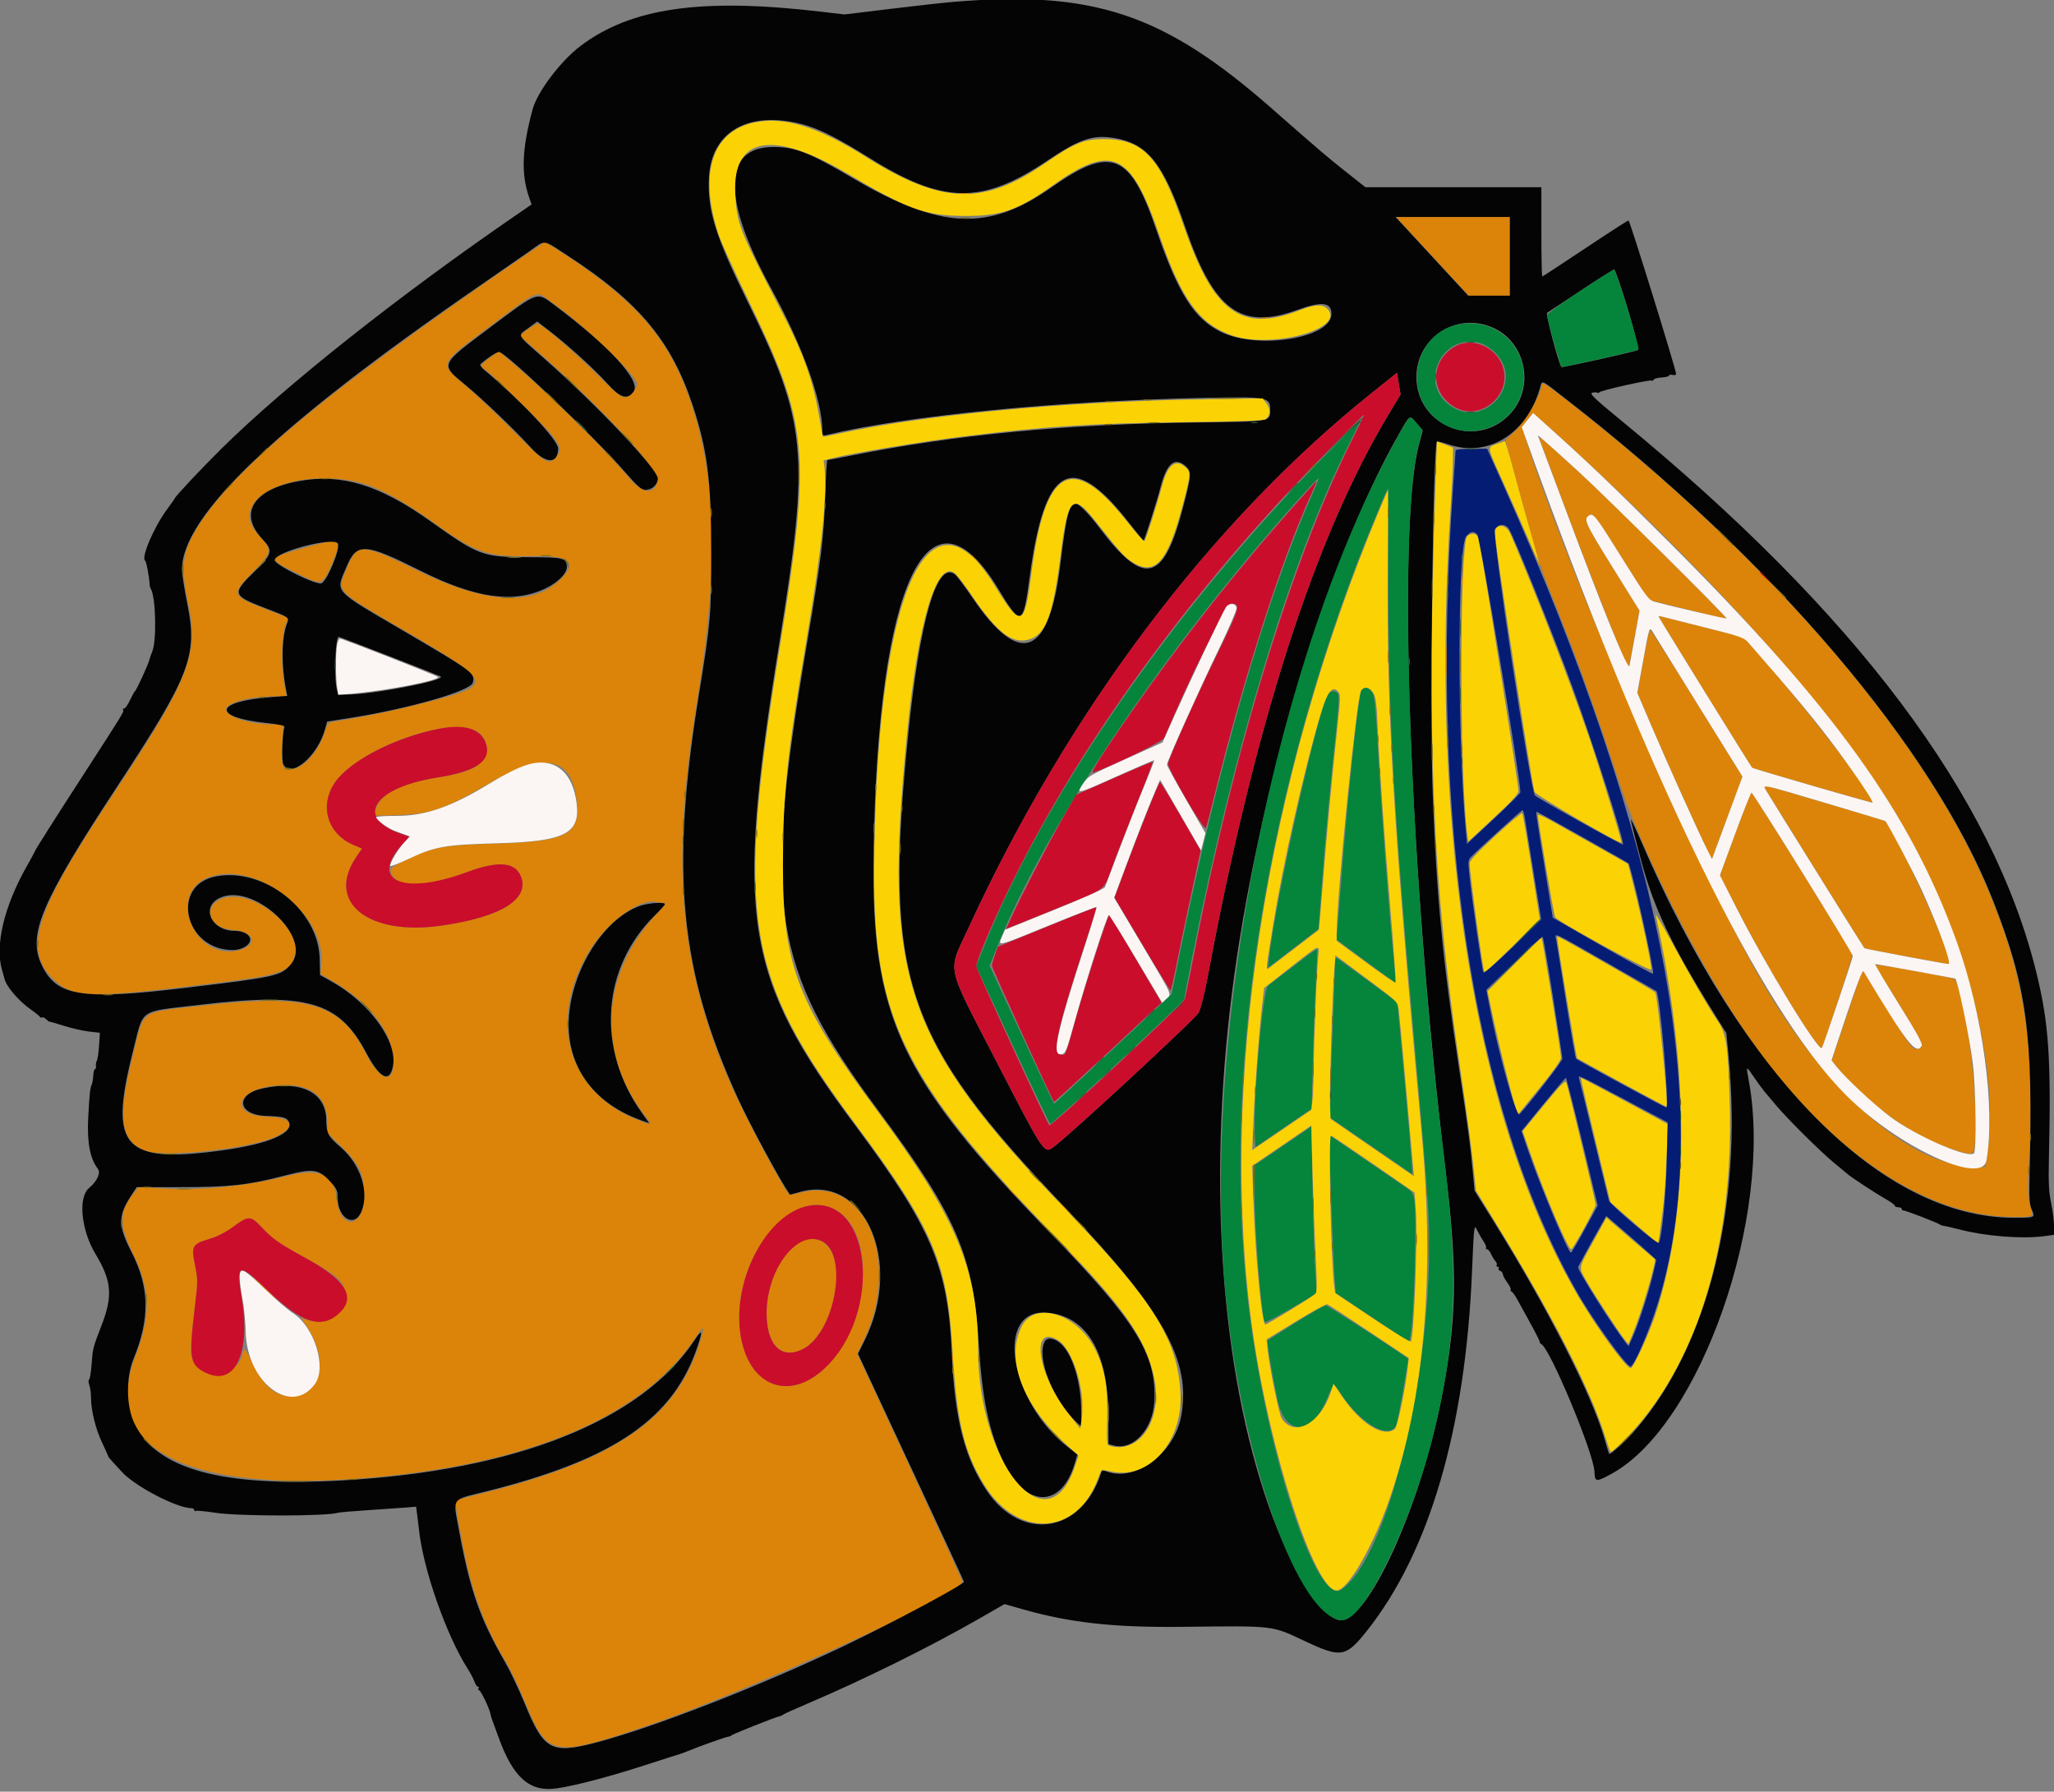 <svg id="svg" xmlns="http://www.w3.org/2000/svg" xmlns:xlink="http://www.w3.org/1999/xlink" width="400" height="348.893" viewBox="0, 0, 400,348.893"><rect x="0" y="0" width="400" height="348.893" fill="#808080" stroke="none"/><g id="svgg"><path id="path0" d="M186.968 37.719 C 187.389 37.800,188.079 37.800,188.501 37.719 C 188.922 37.638,188.578 37.572,187.734 37.572 C 186.891 37.572,186.546 37.638,186.968 37.719 M278.950 49.913 L 286.031 57.578 290.034 57.579 L 294.037 57.581 294.037 49.915 L 294.037 42.249 282.954 42.249 L 271.870 42.249 278.950 49.913 M101.862 50.008 C 61.414 77.680,42.585 93.739,37.053 105.281 C 35.510 108.501,35.402 111.599,36.632 117.369 C 38.799 127.533,36.919 132.316,21.827 155.026 C 6.878 177.521,4.502 184.773,10.213 190.484 C 14.170 194.441,17.248 194.516,43.101 191.282 C 55.412 189.743,56.985 189.096,57.485 185.370 C 58.073 180.986,51.126 174.719,45.598 174.647 C 39.501 174.566,39.392 180.692,45.484 181.102 C 49.522 181.375,50.311 184.030,46.648 185.017 C 37.798 187.400,32.222 173.677,40.852 170.751 C 50.163 167.592,63.484 177.994,62.601 187.734 L 62.427 189.657 64.940 191.139 C 71.877 195.228,76.255 200.810,76.597 206.001 C 76.949 211.332,74.149 210.866,71.188 205.101 C 66.203 195.397,60.003 193.526,40.208 195.752 C 26.771 197.263,28.216 196.268,25.870 205.622 C 22.788 217.907,23.446 222.395,28.586 224.139 C 32.379 225.425,48.360 223.695,53.441 221.447 C 57.792 219.523,57.180 217.597,52.179 217.477 C 45.016 217.305,45.483 212.570,52.768 211.508 C 59.728 210.494,63.712 212.988,63.713 218.360 L 63.714 220.537 66.572 223.350 C 69.976 226.700,70.848 228.542,70.924 232.537 C 71.051 239.216,66.214 239.900,65.525 233.300 C 65.052 228.775,62.193 227.415,56.313 228.917 C 48.106 231.014,39.207 231.899,31.346 231.400 L 27.087 231.129 26.342 232.004 C 23.214 235.678,23.112 238.482,25.901 244.089 C 29.300 250.920,29.443 256.280,26.434 263.982 C 19.480 281.777,35.533 290.547,70.204 287.895 C 102.634 285.414,125.318 275.860,135.466 260.410 C 137.129 257.878,137.308 258.111,136.274 261.459 C 131.771 276.038,119.975 284.292,94.549 290.656 C 91.363 291.454,88.717 292.133,88.668 292.167 C 88.511 292.273,89.936 300.202,90.820 304.143 C 92.464 311.473,94.856 317.531,98.464 323.504 C 99.418 325.084,101.116 328.626,102.238 331.375 C 106.578 342.012,107.562 342.230,124.962 336.422 C 144.513 329.895,187.394 310.347,187.394 307.961 C 187.394 307.814,182.785 297.780,177.152 285.663 L 166.910 263.632 168.096 261.203 C 175.540 245.950,168.745 229.248,156.282 232.165 C 155.006 232.464,153.900 232.709,153.824 232.709 C 153.173 232.709,145.094 217.642,142.314 211.244 C 132.233 188.042,130.527 168.486,135.775 136.286 C 140.032 110.169,139.565 92.651,134.206 77.464 C 129.898 65.256,123.163 57.822,107.484 47.967 L 106.109 47.103 101.862 50.008 M107.184 58.649 C 113.487 63.056,124.020 73.105,124.020 74.712 C 124.020 75.975,122.784 77.342,121.643 77.342 C 120.860 77.342,119.821 76.489,116.131 72.813 C 111.906 68.603,105.386 63.032,104.684 63.032 C 104.516 63.032,103.655 63.547,102.770 64.176 L 101.161 65.320 105.180 68.851 C 116.708 78.979,128.215 91.286,128.041 93.301 C 127.775 96.375,125.201 96.343,122.622 93.233 C 117.838 87.467,107.137 76.922,99.411 70.362 L 97.118 68.416 95.407 69.671 C 93.438 71.117,93.385 71.268,94.577 72.049 C 95.857 72.887,105.436 82.282,107.376 84.600 C 109.146 86.717,109.398 87.734,108.433 88.874 C 106.855 90.739,106.462 90.512,100.091 84.069 C 96.855 80.796,92.636 76.785,90.716 75.156 C 85.396 70.645,85.167 71.176,95.911 63.141 C 105.186 56.204,104.231 56.585,107.184 58.649 M245.575 61.910 C 245.998 61.992,246.612 61.989,246.938 61.904 C 247.263 61.818,246.917 61.752,246.167 61.755 C 245.417 61.759,245.151 61.829,245.575 61.910 M300.170 75.210 C 300.170 76.687,297.053 82.057,295.133 83.889 L 293.186 85.746 294.309 89.977 C 294.927 92.304,296.281 97.231,297.318 100.925 C 298.354 104.620,299.090 107.825,298.953 108.048 C 298.795 108.303,298.848 108.363,299.096 108.210 C 299.461 107.984,299.624 108.458,299.580 109.625 C 299.572 109.859,299.701 110.051,299.867 110.051 C 300.034 110.051,300.170 110.251,300.170 110.496 C 300.170 110.741,301.097 113.233,302.229 116.033 C 306.739 127.188,310.823 138.483,315.140 151.739 C 319.606 165.453,330.076 186.371,339.380 200.170 C 355.009 223.351,374.342 236.898,391.878 236.956 C 396.204 236.970,395.980 237.124,395.323 234.583 C 394.854 232.770,394.844 231.487,395.235 223.249 C 396.231 202.240,393.817 188.368,386.151 171.039 C 373.449 142.325,343.614 107.986,305.655 78.390 C 300.649 74.488,300.170 74.210,300.170 75.210 M308.665 89.573 C 334.935 113.869,356.617 138.299,367.922 156.341 C 382.140 179.031,390.006 207.977,386.847 225.980 L 386.623 227.257 384.832 227.257 C 372.292 227.257,355.797 212.985,343.127 191.172 C 330.292 169.075,304.654 109.949,296.615 83.907 C 296.440 83.341,296.659 82.800,297.473 81.787 L 298.566 80.427 300.964 82.547 C 302.282 83.714,305.748 86.875,308.665 89.573 M221.043 82.353 C 221.467 82.435,222.080 82.432,222.406 82.347 C 222.732 82.261,222.385 82.195,221.635 82.198 C 220.886 82.202,220.619 82.272,221.043 82.353 M299.803 85.560 C 299.991 86.006,302.080 91.584,304.447 97.956 C 309.367 111.200,316.875 130.257,317.089 130.043 C 317.169 129.964,317.691 127.427,318.251 124.407 L 319.268 118.915 313.957 110.373 C 308.697 101.911,308.325 101.091,309.426 100.397 C 310.300 99.847,310.588 100.218,315.984 108.829 L 320.969 116.784 328.536 118.677 C 332.697 119.718,336.150 120.522,336.209 120.463 C 336.410 120.263,315.020 98.942,309.203 93.543 C 301.027 85.956,299.383 84.560,299.803 85.560 M160.563 90.801 C 160.567 91.550,160.636 91.817,160.718 91.393 C 160.799 90.969,160.796 90.356,160.711 90.030 C 160.626 89.704,160.559 90.051,160.563 90.801 M69.847 93.908 C 73.379 94.749,78.455 97.460,84.157 101.549 C 92.807 107.753,94.786 108.450,103.288 108.285 C 110.991 108.136,112.569 109.301,109.278 112.704 C 104.016 118.145,94.611 117.631,81.431 111.180 C 70.213 105.689,69.582 105.671,67.502 110.794 C 65.644 115.370,65.038 114.740,79.387 123.146 C 96.072 132.920,96.210 133.348,83.716 136.612 C 77.040 138.355,71.844 139.444,64.873 140.558 C 63.979 140.701,63.753 140.946,63.387 142.169 C 62.237 146.014,59.485 149.314,57.046 149.771 C 55.019 150.152,54.751 149.521,54.964 144.889 L 55.140 141.056 53.154 141.056 C 48.737 141.056,44.303 139.685,44.017 138.231 C 43.763 136.943,48.497 135.605,53.302 135.605 L 55.777 135.605 55.284 132.794 C 54.675 129.329,54.855 123.379,55.622 121.587 L 56.153 120.345 52.012 118.746 C 44.989 116.034,44.906 115.817,49.210 111.419 C 52.946 107.601,53.043 107.196,50.811 104.754 C 48.457 102.178,48.047 100.645,49.140 98.510 C 51.417 94.067,61.295 91.871,69.847 93.908 M160.574 95.911 C 160.577 96.848,160.643 97.191,160.721 96.673 C 160.800 96.155,160.798 95.389,160.717 94.970 C 160.636 94.551,160.572 94.974,160.574 95.911 M279.132 104.089 C 279.136 104.838,279.205 105.105,279.287 104.681 C 279.368 104.257,279.365 103.644,279.280 103.318 C 279.195 102.992,279.128 103.339,279.132 104.089 M61.158 106.171 C 51.802 108.735,51.863 108.643,57.581 111.492 C 62.703 114.045,62.740 114.038,64.416 110.267 C 66.724 105.072,66.446 104.722,61.158 106.171 M189.097 108.113 C 189.097 108.172,189.595 108.670,190.204 109.221 L 191.312 110.221 190.311 109.114 C 189.378 108.082,189.097 107.850,189.097 108.113 M284.583 113.288 C 284.587 114.037,284.657 114.304,284.738 113.880 C 284.820 113.456,284.817 112.843,284.732 112.517 C 284.646 112.192,284.580 112.538,284.583 113.288 M278.824 120.613 C 278.824 122.206,278.883 122.858,278.955 122.061 C 279.026 121.265,279.026 119.962,278.955 119.165 C 278.883 118.369,278.824 119.020,278.824 120.613 M322.998 120.070 C 322.998 120.202,340.815 148.997,341.186 149.464 C 341.341 149.659,364.655 156.413,364.771 156.296 C 365.388 155.680,352.248 138.562,343.479 128.558 L 339.542 124.067 331.866 122.156 C 327.645 121.105,323.922 120.165,323.595 120.066 C 323.267 119.967,322.998 119.969,322.998 120.070 M319.998 128.787 L 318.881 134.916 321.830 141.815 C 324.633 148.370,330.849 162.193,332.562 165.677 L 333.359 167.299 336.341 159.271 L 339.322 151.243 330.447 136.950 C 325.566 129.089,321.469 122.658,321.343 122.658 C 321.218 122.658,320.612 125.416,319.998 128.787 M281.568 128.790 C 281.568 131.695,281.620 132.883,281.684 131.431 C 281.748 129.979,281.748 127.602,281.684 126.150 C 281.620 124.698,281.568 125.886,281.568 128.790 M278.817 141.567 C 278.819 142.879,278.880 143.374,278.954 142.667 C 279.028 141.960,279.026 140.887,278.951 140.282 C 278.876 139.677,278.816 140.256,278.817 141.567 M92.872 142.436 C 94.461 143.418,95.222 145.460,94.576 147.007 C 93.585 149.378,91.312 150.444,85.179 151.414 C 77.808 152.580,73.843 154.694,73.060 157.876 L 72.820 158.852 77.722 158.707 C 83.695 158.530,86.725 157.493,94.549 152.948 C 106.016 146.287,111.278 147.171,112.316 155.934 C 113.085 162.427,110.457 163.865,97.104 164.256 C 86.026 164.581,84.128 164.933,78.620 167.684 C 75.894 169.045,75.726 169.247,76.348 170.409 C 77.690 172.916,83.264 172.684,91.043 169.795 C 96.950 167.602,100.267 167.852,101.405 170.577 C 103.275 175.052,97.641 178.575,85.930 180.256 C 71.710 182.298,63.454 175.691,69.324 166.968 L 70.482 165.246 68.792 164.519 C 63.753 162.352,62.140 156.871,65.218 152.381 C 69.759 145.758,87.769 139.282,92.872 142.436 M284.576 143.441 C 284.576 144.097,284.647 144.365,284.732 144.037 C 284.818 143.710,284.818 143.173,284.732 142.845 C 284.647 142.517,284.576 142.785,284.576 143.441 M343.653 153.407 C 344.341 154.572,362.955 184.516,363.063 184.632 C 363.173 184.750,379.029 187.717,379.621 187.729 C 380.870 187.756,370.266 164.118,367.129 159.882 C 367.035 159.756,344.026 152.981,343.691 152.981 C 343.531 152.981,343.514 153.173,343.653 153.407 M337.907 162.414 L 334.934 170.484 338.453 177.320 C 344.451 188.971,354.153 204.846,354.798 204.064 C 355.125 203.666,360.833 186.210,360.747 185.868 C 360.587 185.234,341.330 154.344,341.094 154.344 C 340.977 154.344,339.543 157.976,337.907 162.414 M170.119 164.566 C 170.119 165.596,170.183 166.018,170.261 165.503 C 170.339 164.987,170.339 164.144,170.261 163.629 C 170.183 163.113,170.119 163.535,170.119 164.566 M129.231 175.809 C 129.855 175.809,129.737 176.037,128.397 177.428 C 117.148 189.093,115.976 204.581,125.403 216.986 C 127.138 219.269,127.124 219.277,123.839 217.949 C 110.506 212.559,106.624 198.654,114.712 185.260 C 118.227 179.440,124.788 174.726,128.052 175.677 C 128.301 175.750,128.832 175.809,129.231 175.809 M365.247 187.958 C 365.247 188.081,367.341 191.552,369.901 195.670 C 374.754 203.479,375.040 204.259,373.057 204.259 C 372.376 204.259,371.521 203.075,367.477 196.534 L 362.702 188.809 359.702 197.663 L 356.702 206.517 358.040 208.115 C 364.575 215.920,373.948 222.246,382.093 224.347 C 384.747 225.031,384.656 225.273,384.663 217.479 C 384.670 208.175,382.300 192.514,380.613 190.714 C 380.217 190.292,365.247 187.607,365.247 187.958 M255.623 211.755 C 255.626 212.504,255.696 212.771,255.778 212.347 C 255.859 211.923,255.856 211.310,255.771 210.984 C 255.685 210.658,255.619 211.005,255.623 211.755 M196.252 231.452 C 196.252 231.511,196.750 232.009,197.359 232.560 L 198.467 233.560 197.466 232.453 C 196.533 231.421,196.252 231.189,196.252 231.452 M206.985 235.094 C 207.717 235.843,208.392 236.457,208.486 236.457 C 208.580 236.457,208.057 235.843,207.325 235.094 C 206.593 234.344,205.918 233.731,205.824 233.731 C 205.731 233.731,206.253 234.344,206.985 235.094 M163.080 235.805 C 170.715 240.523,169.310 258.217,160.650 266.407 C 153.496 273.173,145.506 269.808,144.142 259.455 C 142.271 245.259,154.225 230.332,163.080 235.805 M50.924 238.952 C 53.219 241.377,54.203 242.064,59.796 245.139 C 65.148 248.082,66.636 249.306,67.141 251.181 C 68.255 255.318,63.871 258.579,59.453 256.899 L 58.556 256.558 59.269 257.559 C 64.069 264.300,63.003 271.328,57.105 271.817 C 53.777 272.093,51.483 270.232,49.132 265.353 C 47.716 262.413,47.512 262.245,47.181 263.748 C 46.344 267.560,40.831 269.008,38.356 266.066 C 36.858 264.287,36.846 263.876,38.007 254.022 C 38.536 249.532,38.533 249.106,37.960 246.282 C 37.215 242.614,37.422 242.258,40.895 241.224 C 42.382 240.781,43.986 239.949,45.487 238.841 C 48.389 236.698,48.799 236.707,50.924 238.952 M155.877 241.857 C 146.791 247.438,147.261 267.348,156.369 262.702 C 161.376 260.147,164.622 248.988,161.895 243.704 C 160.676 241.340,158.037 240.530,155.877 241.857 M275.732 244.634 C 275.732 245.477,275.798 245.822,275.879 245.400 C 275.961 244.979,275.961 244.289,275.879 243.867 C 275.798 243.445,275.732 243.790,275.732 244.634 M209.199 244.804 C 209.835 245.460,210.432 245.997,210.525 245.997 C 210.619 245.997,210.176 245.460,209.540 244.804 C 208.904 244.148,208.308 243.612,208.214 243.612 C 208.120 243.612,208.564 244.148,209.199 244.804 M51.278 250.767 C 52.768 252.266,54.064 253.492,54.158 253.492 C 54.251 253.492,53.109 252.266,51.618 250.767 C 50.128 249.267,48.832 248.041,48.738 248.041 C 48.645 248.041,49.787 249.267,51.278 250.767 M47.802 259.625 C 47.802 260.656,47.866 261.078,47.944 260.562 C 48.022 260.047,48.022 259.204,47.944 258.688 C 47.866 258.173,47.802 258.595,47.802 259.625 M185.442 264.395 C 185.442 265.239,185.508 265.583,185.590 265.162 C 185.671 264.740,185.671 264.050,185.590 263.629 C 185.508 263.207,185.442 263.552,185.442 264.395 M210.660 274.106 C 210.662 275.043,210.728 275.385,210.807 274.868 C 210.885 274.350,210.883 273.583,210.802 273.164 C 210.721 272.745,210.657 273.169,210.660 274.106 " stroke="none" fill="#db8409" fill-rule="evenodd"></path><path id="path1" d="M185.520 0.380 C 183.646 0.538,178.142 1.150,173.289 1.740 L 164.466 2.812 159.661 2.251 C 136.592 -0.446,122.922 1.512,113.092 8.919 C 109.199 11.852,104.655 17.854,103.721 21.295 C 101.635 28.984,101.445 33.905,103.059 38.480 L 103.529 39.812 100.913 41.607 C 77.743 57.503,55.614 75.031,43.078 87.420 C 39.411 91.044,34.072 96.722,34.072 96.998 C 34.072 97.055,33.365 98.061,32.502 99.232 C 29.930 102.722,27.409 108.661,28.272 109.195 C 28.507 109.340,29.074 112.367,29.135 113.799 C 29.147 114.081,29.250 114.464,29.363 114.651 C 30.350 116.274,30.540 124.811,29.636 126.917 C 29.395 127.479,29.148 128.191,29.087 128.499 C 28.937 129.259,26.608 134.344,26.306 134.571 C 26.173 134.671,25.722 135.481,25.303 136.371 C 24.883 137.261,24.360 137.990,24.138 137.990 C 23.917 137.990,23.837 138.090,23.959 138.212 C 24.237 138.490,23.999 138.883,16.858 149.915 C 10.648 159.508,6.814 165.549,6.814 165.739 C 6.814 165.803,6.090 167.136,5.205 168.703 C 0.781 176.531,-1.017 184.105,0.406 188.927 C 0.627 189.676,0.822 190.366,0.839 190.460 C 1.118 191.999,3.612 194.929,6.133 196.681 C 6.976 197.266,7.718 197.871,7.780 198.023 C 7.843 198.176,8.023 198.222,8.179 198.125 C 8.335 198.028,8.700 198.186,8.989 198.476 C 9.279 198.765,9.560 198.978,9.613 198.948 C 9.667 198.919,10.950 199.286,12.465 199.765 C 13.980 200.243,16.174 200.743,17.339 200.875 L 19.458 201.114 19.292 203.619 C 19.201 204.996,19.005 206.317,18.856 206.554 C 18.708 206.791,18.630 207.253,18.684 207.581 C 18.738 207.909,18.658 208.178,18.505 208.179 C 18.353 208.180,18.200 208.734,18.165 209.410 C 18.130 210.087,17.995 210.891,17.865 211.197 C 17.530 211.990,17.433 212.907,17.173 217.757 C 16.923 222.398,17.543 225.652,19.043 227.577 C 19.667 228.377,18.917 230.039,17.342 231.346 C 15.170 233.148,15.794 239.539,18.597 244.194 C 21.762 249.448,22.006 252.322,19.778 258.092 C 18.062 262.537,18.078 262.475,17.820 265.854 C 17.709 267.312,17.493 268.582,17.340 268.677 C 17.187 268.771,17.209 269.237,17.390 269.711 C 17.570 270.185,17.720 271.291,17.723 272.169 C 17.732 274.652,18.625 278.283,19.873 280.910 C 20.498 282.227,21.036 283.420,21.067 283.560 C 21.099 283.701,21.393 284.092,21.721 284.429 C 22.049 284.766,22.930 285.728,23.680 286.567 C 26.209 289.397,34.440 293.697,37.328 293.697 C 37.598 293.697,37.819 293.859,37.819 294.058 C 37.819 294.256,37.956 294.334,38.122 294.231 C 38.289 294.128,40.014 294.288,41.955 294.586 C 46.502 295.284,63.644 295.283,65.784 294.585 C 66.051 294.498,68.876 294.257,72.061 294.051 C 75.247 293.844,78.569 293.612,79.443 293.535 L 81.032 293.395 81.243 294.994 C 81.359 295.873,81.521 297.206,81.602 297.956 C 82.442 305.689,86.938 318.486,91.106 325.005 C 91.632 325.828,92.215 326.939,92.402 327.475 C 92.588 328.011,92.889 328.450,93.069 328.450 C 93.249 328.450,93.302 328.603,93.186 328.790 C 93.070 328.978,93.117 329.131,93.289 329.131 C 93.617 329.131,95.294 332.621,95.513 333.759 C 95.582 334.118,95.733 334.642,95.848 334.923 C 95.964 335.204,96.519 336.717,97.082 338.284 C 99.923 346.185,103.175 349.033,108.462 348.248 C 112.226 347.689,118.873 345.931,126.065 343.592 C 129.344 342.525,132.181 341.619,132.368 341.577 C 132.555 341.536,133.169 341.311,133.731 341.078 C 135.958 340.155,141.256 338.258,141.738 338.210 C 142.019 338.183,142.325 338.065,142.419 337.949 C 142.608 337.714,151.246 334.276,151.789 334.220 C 151.976 334.200,152.283 334.061,152.470 333.911 C 152.658 333.760,154.832 332.777,157.303 331.726 C 168.189 327.093,181.193 320.656,190.743 315.173 L 195.625 312.370 199.261 313.402 C 208.443 316.010,216.952 316.945,230.153 316.796 C 248.469 316.589,247.521 316.478,254.174 319.607 C 261.137 322.882,262.095 322.723,266.152 317.628 C 278.337 302.321,285.367 278.360,286.657 247.739 C 287.047 238.480,287.062 238.349,287.638 239.523 C 287.961 240.179,288.527 241.166,288.897 241.716 C 289.267 242.267,289.492 242.842,289.398 242.994 C 289.304 243.146,289.393 243.271,289.595 243.271 C 289.798 243.271,290.150 243.693,290.378 244.208 C 290.606 244.723,290.988 245.349,291.226 245.598 C 291.464 245.848,291.572 246.192,291.465 246.365 C 291.359 246.537,291.443 246.678,291.652 246.678 C 291.862 246.678,291.949 246.815,291.845 246.983 C 291.741 247.151,291.885 247.376,292.166 247.483 C 292.446 247.591,292.675 247.884,292.675 248.134 C 292.675 248.385,293.053 249.103,293.515 249.729 C 293.977 250.356,294.283 250.986,294.194 251.129 C 294.106 251.272,294.181 251.441,294.361 251.504 C 294.542 251.567,295.041 252.254,295.471 253.030 C 298.875 259.181,299.830 260.988,299.830 261.278 C 299.830 261.462,299.965 261.664,300.131 261.726 C 301.767 262.344,310.416 283.079,310.516 286.625 C 310.573 288.628,310.825 288.653,313.896 286.962 C 331.158 277.460,345.367 236.785,340.585 210.562 C 340.008 207.402,339.980 207.423,341.596 209.794 C 342.330 210.871,343.258 212.136,343.659 212.605 C 344.060 213.074,345.027 214.225,345.808 215.162 C 348.047 217.846,354.620 224.367,357.240 226.504 C 358.552 227.573,359.702 228.527,359.796 228.623 C 360.244 229.083,365.298 232.402,367.036 233.378 C 368.113 233.982,368.995 234.616,368.995 234.786 C 368.995 234.955,369.302 235.094,369.676 235.094 C 370.051 235.094,370.358 235.247,370.358 235.434 C 370.358 235.622,370.473 235.741,370.613 235.700 C 370.889 235.619,377.571 238.197,377.853 238.493 C 377.947 238.591,378.254 238.691,378.535 238.716 C 378.816 238.740,380.273 239.075,381.772 239.461 C 386.753 240.742,393.802 241.290,398.041 240.727 L 400.000 240.467 400.000 238.717 C 400.000 237.755,399.746 235.741,399.435 234.242 C 399.000 232.144,398.900 230.221,399.003 225.894 C 399.465 206.292,399.008 199.367,396.602 189.527 C 388.155 154.978,361.402 119.370,315.768 81.934 C 310.592 77.688,309.515 76.661,310.058 76.489 C 310.425 76.372,310.868 76.364,311.041 76.471 C 311.214 76.578,311.407 76.542,311.470 76.392 C 311.614 76.049,321.277 73.884,321.646 74.112 C 321.796 74.205,321.970 74.125,322.033 73.936 C 322.096 73.746,322.798 73.554,323.593 73.508 C 324.388 73.462,325.040 73.291,325.041 73.129 C 325.042 72.967,325.349 72.914,325.724 73.012 C 326.099 73.110,326.405 73.025,326.405 72.824 C 326.405 71.981,317.402 42.930,317.141 42.930 C 316.984 42.930,313.180 45.383,308.688 48.382 C 304.197 51.380,300.442 53.833,300.346 53.833 C 300.249 53.833,300.170 49.923,300.170 45.145 L 300.170 36.457 283.034 36.457 L 265.897 36.457 262.165 33.499 C 258.317 30.449,257.211 29.505,247.660 21.122 C 226.593 2.630,212.938 -1.928,185.520 0.380 M156.123 24.166 C 159.368 24.996,163.079 26.850,169.304 30.750 C 183.670 39.749,191.246 39.862,203.987 31.268 C 210.163 27.103,212.794 26.207,216.912 26.870 C 223.498 27.931,226.525 31.719,230.839 44.293 C 236.392 60.478,241.646 64.349,252.641 60.358 C 257.433 58.618,259.284 58.840,259.284 61.155 C 259.284 65.809,245.143 68.150,237.904 64.695 C 232.586 62.157,229.418 57.177,225.148 44.644 C 220.079 29.768,216.395 28.294,204.763 36.487 C 192.492 45.130,183.093 44.693,166.083 34.687 C 157.495 29.635,154.873 28.613,150.547 28.628 C 140.714 28.662,140.579 38.686,150.176 56.182 C 156.245 67.246,160.136 78.044,160.136 83.821 C 160.136 84.780,160.229 84.890,160.903 84.727 C 176.503 80.956,205.846 78.069,234.583 77.479 C 246.963 77.225,247.359 77.299,247.359 79.870 C 247.359 82.124,247.555 82.091,233.025 82.264 C 207.741 82.564,185.972 84.656,165.588 88.746 C 163.245 89.216,161.237 89.602,161.124 89.604 C 161.012 89.606,160.825 92.713,160.710 96.508 C 160.468 104.520,159.892 109.160,157.082 125.749 C 148.482 176.531,150.274 188.221,170.936 216.118 C 186.378 236.966,189.546 244.354,190.636 262.050 C 191.275 272.438,192.624 278.827,195.420 284.704 C 199.696 293.694,206.673 293.832,209.298 284.977 L 209.812 283.242 207.951 281.789 C 196.576 272.905,193.665 254.967,203.704 255.609 C 211.488 256.106,215.770 263.107,215.841 275.448 L 215.874 281.220 216.875 281.488 C 220.680 282.505,224.526 278.333,224.802 272.886 C 225.262 263.818,221.205 257.254,204.555 240.125 C 175.187 209.913,169.626 197.958,170.118 166.099 C 170.933 113.404,180.880 92.326,194.393 114.661 C 198.893 122.098,199.239 121.966,200.521 112.335 C 203.425 90.507,208.766 87.578,219.827 101.746 C 221.344 103.690,222.628 105.281,222.679 105.281 C 222.857 105.281,225.204 97.926,226.049 94.719 C 227.240 90.196,228.768 88.936,230.869 90.744 C 232.088 91.792,232.046 92.448,230.336 99.012 C 226.572 113.468,222.767 114.326,214.040 102.689 C 212.132 100.145,210.158 98.119,209.599 98.131 C 208.187 98.163,207.711 99.975,206.473 110.016 C 204.275 127.851,198.639 130.008,189.467 116.525 C 188.001 114.370,186.481 112.320,186.089 111.970 C 182.566 108.821,179.142 120.369,176.860 143.101 C 172.086 190.663,175.936 202.197,207.685 235.434 C 226.587 255.222,232.024 265.042,230.022 275.773 C 228.681 282.961,221.276 288.546,215.676 286.594 C 214.778 286.281,214.592 286.313,214.434 286.810 C 210.689 298.550,199.004 300.376,192.166 290.290 C 187.851 283.926,185.906 276.295,185.349 263.543 C 184.611 246.638,181.389 239.039,166.498 219.080 C 144.838 190.047,143.095 178.903,151.789 125.043 C 157.725 88.275,157.156 82.237,145.530 58.603 C 139.314 45.966,137.761 40.987,138.056 34.642 C 138.474 25.671,145.677 21.495,156.123 24.166 M294.037 49.915 L 294.037 57.581 289.981 57.581 L 285.925 57.581 279.870 51.022 C 276.540 47.415,273.352 43.965,272.786 43.356 L 271.757 42.249 282.897 42.249 L 294.037 42.249 294.037 49.915 M110.806 49.950 C 124.458 58.845,130.838 66.538,134.931 79.039 C 137.771 87.714,138.501 93.531,138.501 107.496 C 138.501 119.939,138.407 121.022,136.105 135.264 C 130.519 169.807,132.369 189.065,143.644 213.746 C 146.072 219.062,151.827 229.736,153.815 232.611 C 153.842 232.651,154.610 232.459,155.521 232.185 C 168.299 228.340,176.020 245.663,168.375 261.023 L 167.086 263.614 177.392 285.725 C 183.061 297.886,187.707 307.920,187.716 308.022 C 187.766 308.537,173.530 316.154,164.316 320.543 C 147.838 328.393,126.985 336.502,115.856 339.388 C 107.346 341.594,105.894 340.784,102.204 331.772 C 101.081 329.030,99.381 325.436,98.426 323.785 C 93.471 315.219,91.551 309.759,89.430 298.213 C 88.186 291.442,87.694 292.178,94.613 290.446 C 119.776 284.144,131.267 276.208,135.939 261.903 C 136.890 258.991,136.711 258.791,135.194 261.068 C 124.797 276.671,100.458 286.350,66.780 288.274 C 43.174 289.623,30.408 286.116,26.142 277.109 C 24.566 273.781,24.513 268.239,26.023 264.566 C 29.225 256.776,29.115 250.665,25.652 243.897 C 22.963 238.642,22.946 236.793,25.550 232.816 L 26.625 231.173 35.204 231.174 C 44.676 231.175,48.342 230.770,55.368 228.946 C 61.087 227.461,62.071 227.607,64.506 230.303 C 65.560 231.469,65.758 231.933,65.758 233.232 C 65.758 237.254,69.031 239.174,70.380 235.944 C 71.954 232.179,70.239 226.787,66.409 223.456 C 63.826 221.208,63.612 220.803,63.542 218.018 C 63.407 212.684,58.616 210.347,51.114 211.955 C 45.782 213.099,46.237 217.081,51.725 217.300 C 55.156 217.437,55.786 217.591,56.220 218.403 C 57.385 220.578,52.420 222.748,43.441 223.987 C 24.069 226.659,21.149 223.514,25.827 205.016 C 28.068 196.155,26.711 197.138,38.671 195.703 C 59.722 193.177,66.027 194.977,71.329 205.026 C 73.966 210.027,75.891 210.982,76.525 207.604 C 77.436 202.745,71.938 195.204,64.459 191.060 L 62.325 189.876 62.253 186.657 C 62.043 177.279,51.541 168.923,42.129 170.646 C 33.082 172.302,35.914 185.009,45.330 185.009 C 47.116 185.009,48.722 184.038,48.722 182.959 C 48.722 181.999,47.394 181.261,45.665 181.259 C 41.217 181.256,39.083 176.771,42.651 174.925 C 49.075 171.603,61.057 182.529,56.686 187.723 C 54.731 190.047,53.948 190.223,36.116 192.363 C 15.708 194.813,10.931 194.030,8.054 187.765 C 5.378 181.941,8.068 175.641,22.830 153.152 C 37.084 131.436,38.516 127.709,36.485 117.600 C 35.907 114.725,35.434 111.711,35.434 110.902 C 35.434 100.531,53.747 83.034,92.845 56.047 C 97.155 53.073,101.831 49.830,103.237 48.842 C 106.387 46.627,105.509 46.499,110.806 49.950 M317.000 60.178 C 318.266 64.418,319.176 68.002,319.021 68.142 C 318.730 68.406,304.225 71.641,304.082 71.474 C 303.527 70.824,300.962 61.119,301.293 60.915 C 301.519 60.776,304.463 58.829,307.836 56.589 C 311.210 54.349,314.133 52.506,314.333 52.493 C 314.533 52.480,315.733 55.939,317.000 60.178 M95.713 63.558 C 85.503 71.207,85.660 70.848,90.703 75.020 C 94.129 77.854,100.151 83.630,103.517 87.308 C 106.328 90.381,108.688 90.383,108.688 87.313 C 108.688 85.701,101.405 77.956,94.406 72.127 C 93.775 71.601,93.395 71.054,93.563 70.910 C 95.186 69.519,96.845 68.453,97.244 68.543 C 98.798 68.896,115.506 84.839,121.552 91.738 C 124.254 94.821,124.919 95.400,125.754 95.400 C 126.967 95.400,128.109 94.332,128.109 93.197 C 128.109 91.383,116.329 78.928,106.026 69.847 C 100.434 64.918,100.726 65.477,102.909 63.875 L 104.626 62.614 106.906 64.365 C 110.498 67.123,115.898 72.022,118.190 74.601 C 120.790 77.526,122.231 77.963,123.419 76.184 C 124.814 74.094,118.554 67.309,107.873 59.334 C 104.494 56.812,104.915 56.665,95.713 63.558 M290.630 63.763 C 297.314 66.656,299.005 75.706,293.829 80.881 C 287.183 87.527,275.839 82.825,275.839 73.424 C 275.839 65.785,283.596 60.718,290.630 63.763 M270.484 80.579 C 256.073 104.492,244.368 140.886,235.136 190.483 C 234.593 193.400,233.827 196.418,233.434 197.188 C 232.824 198.383,207.872 221.465,205.017 223.474 C 203.341 224.655,203.140 224.349,194.279 207.155 C 183.963 187.137,184.502 189.641,188.592 180.743 C 208.043 138.425,235.820 101.568,267.121 76.543 L 272.061 72.593 272.402 74.712 L 272.743 76.831 270.484 80.579 M304.875 77.633 C 345.215 108.951,376.545 145.750,388.172 175.468 C 394.733 192.240,395.942 201.285,395.254 228.450 C 395.132 233.236,395.201 234.459,395.650 235.492 C 396.366 237.137,396.363 237.138,392.245 237.138 C 366.510 237.138,339.536 209.983,319.751 164.159 C 318.643 161.592,317.681 159.547,317.614 159.614 C 317.547 159.681,318.432 163.238,319.580 167.517 C 322.126 177.007,325.530 184.117,334.072 197.785 L 336.201 201.193 336.635 205.792 C 339.369 234.737,332.684 261.831,318.804 278.061 C 316.751 280.461,313.561 283.407,313.350 283.098 C 313.300 283.024,312.909 281.738,312.483 280.239 C 310.024 271.604,301.394 254.692,290.662 237.479 L 287.157 231.857 286.842 228.450 C 286.335 222.967,285.928 219.894,284.161 208.177 C 280.931 186.753,279.810 175.119,279.011 154.685 C 278.415 139.426,279.052 86.763,279.842 85.973 C 279.923 85.892,280.965 86.157,282.158 86.560 C 289.756 89.131,297.244 84.545,299.850 75.724 C 300.383 73.922,299.818 73.707,304.875 77.633 M275.932 82.480 L 277.077 83.812 276.341 86.541 C 272.010 102.591,274.445 169.516,281.474 227.598 C 283.931 247.902,283.733 257.385,280.524 273.254 C 276.343 293.928,266.436 315.503,261.123 315.503 C 257.614 315.503,251.383 305.645,247.065 293.264 C 237.794 266.679,235.211 230.771,239.890 193.526 C 244.712 155.149,258.468 108.980,272.301 84.753 C 274.687 80.574,274.431 80.734,275.932 82.480 M58.182 93.687 C 49.258 95.307,46.365 99.996,51.171 105.049 C 53.210 107.192,53.035 107.889,49.616 111.232 C 45.125 115.623,45.220 115.961,51.653 118.419 C 56.397 120.231,56.357 120.203,55.879 121.460 C 54.821 124.245,54.760 129.594,55.733 134.457 L 55.944 135.512 52.759 135.751 C 41.719 136.581,41.185 139.671,51.886 140.798 C 54.422 141.065,55.513 141.308,55.407 141.583 C 54.983 142.688,54.803 148.159,55.168 148.841 C 56.681 151.668,61.894 147.230,63.332 141.890 L 63.703 140.513 67.653 139.897 C 79.449 138.058,91.647 134.581,92.077 132.936 C 92.556 131.103,92.221 130.853,78.535 122.825 C 64.605 114.654,65.335 115.479,67.491 110.342 C 69.471 105.624,71.019 105.709,81.846 111.130 C 92.568 116.498,99.961 117.556,106.183 114.612 C 108.627 113.456,110.392 111.699,110.392 110.422 C 110.392 108.650,109.873 108.519,102.758 108.502 C 93.952 108.480,93.277 108.229,83.758 101.449 C 73.878 94.413,66.506 92.175,58.182 93.687 M65.766 105.802 C 66.390 106.553,63.881 112.805,62.651 113.568 C 61.806 114.092,53.492 110.007,53.492 109.068 C 53.492 107.509,64.706 104.525,65.766 105.802 M75.912 127.819 C 81.290 129.909,85.754 131.672,85.832 131.737 C 86.768 132.525,72.426 135.268,67.392 135.265 C 65.811 135.264,65.785 135.246,65.539 133.986 C 65.022 131.346,65.333 124.020,65.962 124.020 C 66.057 124.020,70.535 125.730,75.912 127.819 M124.702 176.377 C 117.252 178.976,110.716 189.848,110.738 199.604 C 110.757 208.221,115.977 215.030,125.006 218.216 L 126.423 218.715 124.921 216.598 C 116.082 204.138,117.169 188.407,127.573 178.206 C 128.617 177.182,129.472 176.223,129.472 176.076 C 129.472 175.617,126.308 175.816,124.702 176.377 M203.449 261.250 C 201.759 264.409,205.194 272.930,209.860 277.153 L 210.562 277.789 210.562 274.825 C 210.562 269.278,208.865 263.666,206.581 261.660 C 205.286 260.523,203.933 260.346,203.449 261.250 " stroke="none" fill="#040404" fill-rule="evenodd"></path><path id="path2" d="M307.684 56.703 C 304.227 59.000,301.333 61.077,301.252 61.319 C 301.146 61.639,303.715 70.808,304.096 71.465 C 304.180 71.611,318.873 68.294,319.085 68.081 C 319.391 67.775,314.701 52.470,314.310 52.501 C 314.123 52.516,311.141 54.407,307.684 56.703 M282.564 63.590 C 275.640 66.044,273.634 75.575,278.927 80.868 C 285.550 87.490,296.763 82.810,296.763 73.424 C 296.763 66.100,289.559 61.111,282.564 63.590 M288.376 66.859 C 289.172 67.096,290.380 67.878,291.169 68.666 C 297.149 74.637,288.900 83.946,282.175 78.816 C 276.144 74.216,281.089 64.681,288.376 66.859 M271.968 85.434 C 248.547 127.427,233.811 201.170,238.681 252.010 C 241.762 284.164,253.016 315.503,261.482 315.503 C 265.571 315.503,274.457 297.603,278.819 280.579 C 283.590 261.956,284.143 248.969,281.182 225.043 C 274.616 171.981,272.116 102.740,276.195 86.933 L 277.018 83.746 275.902 82.447 C 274.427 80.729,274.714 80.511,271.968 85.434 M258.396 88.330 C 228.731 118.456,203.790 154.220,191.849 183.756 L 190.083 188.125 197.182 203.467 C 201.086 211.904,204.393 218.831,204.531 218.859 C 204.984 218.951,230.612 195.071,230.638 194.531 C 230.653 194.240,231.362 190.483,232.215 186.183 C 240.264 145.604,251.434 109.021,262.555 86.815 C 263.944 84.041,265.030 81.772,264.968 81.772 C 264.906 81.772,261.948 84.723,258.396 88.330 M255.330 96.796 C 246.621 116.365,237.072 149.547,229.766 185.631 L 228.156 193.579 223.363 198.100 C 220.726 200.587,215.579 205.398,211.925 208.792 L 205.281 214.963 204.560 213.529 C 204.164 212.741,201.341 206.689,198.286 200.081 L 192.733 188.066 193.991 184.888 C 203.435 161.027,226.426 126.810,252.920 97.182 C 254.976 94.883,256.715 93.058,256.783 93.126 C 256.851 93.194,256.197 94.846,255.330 96.796 M270.373 113.203 C 270.394 139.326,271.403 157.575,275.152 199.659 C 277.666 227.876,278.025 232.367,278.235 238.160 C 279.250 266.262,270.326 303.564,261.149 309.578 C 256.248 312.789,246.131 281.138,242.950 252.641 C 238.150 209.639,245.911 157.852,264.448 109.199 C 265.963 105.223,270.173 95.060,270.305 95.060 C 270.334 95.060,270.364 103.224,270.373 113.203 M265.082 134.573 C 264.502 135.656,262.288 156.676,261.169 171.721 C 260.883 175.562,260.561 179.659,260.452 180.824 L 260.255 182.943 265.983 187.188 C 269.134 189.523,271.746 191.400,271.788 191.358 C 271.830 191.316,271.724 189.909,271.552 188.230 C 270.505 177.987,268.799 155.011,268.157 142.498 C 267.968 138.813,267.644 135.600,267.419 135.173 C 266.676 133.760,265.657 133.499,265.082 134.573 M258.563 135.340 C 256.386 139.407,248.462 174.852,247.168 186.310 L 246.925 188.464 251.848 184.684 L 256.770 180.903 257.364 172.990 C 258.094 163.260,259.060 152.760,260.115 143.101 C 260.636 138.337,260.805 135.567,260.599 135.179 C 260.158 134.347,259.047 134.435,258.563 135.340 M251.949 188.122 C 249.518 190.001,247.256 191.736,246.922 191.977 C 245.950 192.677,244.086 213.351,244.354 220.470 L 244.463 223.392 249.948 219.648 L 255.432 215.903 255.663 206.844 C 255.790 201.862,256.053 194.895,256.249 191.363 C 256.444 187.830,256.551 184.887,256.486 184.822 C 256.421 184.757,254.380 186.242,251.949 188.122 M259.966 188.051 C 259.966 188.997,259.819 193.184,259.640 197.355 C 259.461 201.527,259.242 207.793,259.155 211.280 L 258.995 217.620 263.484 220.704 C 265.953 222.400,269.565 224.887,271.511 226.230 L 275.049 228.672 274.809 225.154 C 274.678 223.219,274.194 217.572,273.734 212.606 C 273.275 207.641,272.725 201.694,272.512 199.392 L 272.125 195.207 266.472 191.024 C 263.362 188.723,260.626 186.726,260.392 186.586 C 260.074 186.396,259.966 186.766,259.966 188.051 M249.830 223.162 L 244.293 226.942 244.296 231.955 C 244.300 239.151,245.640 256.230,246.297 257.467 C 246.453 257.761,256.103 252.230,256.416 251.668 C 256.431 251.641,256.312 249.932,256.150 247.871 C 255.989 245.809,255.747 238.556,255.612 231.753 L 255.366 219.383 249.830 223.162 M258.944 223.068 C 258.945 226.656,259.652 245.770,259.897 248.810 L 260.136 251.794 267.291 256.561 L 274.446 261.329 274.675 260.221 C 275.403 256.701,275.953 237.478,275.433 233.690 C 275.245 232.314,275.057 232.076,273.134 230.782 C 271.982 230.007,268.318 227.510,264.991 225.233 L 258.944 221.093 258.944 223.068 M252.401 257.517 C 249.459 259.345,246.971 260.922,246.873 261.020 C 246.670 261.224,247.668 267.289,248.761 272.496 C 250.280 279.731,255.406 279.679,258.421 272.399 C 259.748 269.193,259.678 269.217,261.161 271.453 C 265.143 277.456,270.735 280.540,271.937 277.396 C 272.288 276.479,274.362 264.692,274.196 264.561 C 272.803 263.457,258.484 254.176,258.183 254.183 C 257.945 254.187,255.344 255.688,252.401 257.517 " stroke="none" fill="#05843b" fill-rule="evenodd"></path><path id="path3" d="M283.646 67.314 C 278.527 69.967,278.360 76.449,283.337 79.296 C 288.521 82.261,294.815 76.518,292.488 70.948 C 291.047 67.500,286.719 65.721,283.646 67.314 M267.121 76.543 C 235.820 101.568,208.043 138.425,188.592 180.743 C 184.502 189.641,183.963 187.137,194.279 207.155 C 203.140 224.349,203.341 224.655,205.017 223.474 C 207.872 221.465,232.824 198.383,233.434 197.188 C 233.827 196.418,234.593 193.400,235.136 190.483 C 244.368 140.886,256.073 104.492,270.484 80.579 L 272.743 76.831 272.402 74.712 L 272.061 72.593 267.121 76.543 M263.246 85.775 C 251.645 108.943,240.132 146.538,232.388 186.542 C 231.626 190.477,230.888 194.064,230.748 194.512 C 230.447 195.478,204.713 219.473,204.350 219.126 C 203.910 218.706,190.119 188.687,190.119 188.149 C 190.119 187.180,193.250 179.752,196.411 173.220 C 208.367 148.511,226.852 122.026,249.054 97.793 C 252.804 93.699,265.413 80.750,265.649 80.750 C 265.711 80.750,264.630 83.011,263.246 85.775 M251.361 99.233 C 238.550 113.719,226.315 129.573,215.699 145.446 C 213.388 148.902,212.431 150.590,212.860 150.453 C 216.059 149.438,226.442 144.391,226.725 143.714 C 231.479 132.334,238.815 117.547,239.706 117.547 C 241.688 117.547,241.534 118.132,237.213 127.006 C 232.550 136.584,227.565 147.709,227.483 148.722 C 227.395 149.805,234.528 161.950,234.831 161.234 C 234.968 160.911,235.705 158.118,236.468 155.026 C 242.133 132.077,249.638 108.699,255.309 96.337 C 255.975 94.885,256.461 93.697,256.389 93.697 C 256.317 93.697,254.055 96.188,251.361 99.233 M342.760 111.521 C 342.760 111.579,343.258 112.078,343.867 112.628 L 344.974 113.629 343.974 112.521 C 343.041 111.489,342.760 111.257,342.760 111.521 M85.690 141.876 C 77.111 143.508,68.149 148.107,65.218 152.381 C 62.140 156.871,63.753 162.352,68.792 164.519 L 70.482 165.246 69.324 166.968 C 63.454 175.691,71.710 182.298,85.930 180.256 C 97.641 178.575,103.275 175.052,101.405 170.577 C 100.267 167.852,96.950 167.602,91.043 169.795 C 78.527 174.442,71.793 171.563,78.404 164.392 L 79.749 162.933 78.157 162.391 C 68.958 159.257,72.714 153.385,85.179 151.414 C 93.018 150.174,95.929 148.012,94.515 144.479 C 93.484 141.902,90.373 140.984,85.690 141.876 M216.948 151.509 L 209.560 154.775 207.102 159.074 C 204.335 163.914,198.950 174.285,197.131 178.281 L 195.928 180.922 197.197 180.388 C 197.895 180.094,202.070 178.398,206.474 176.618 C 215.858 172.826,214.822 173.673,216.853 168.143 C 217.748 165.707,219.857 160.292,221.540 156.110 C 223.222 151.927,224.539 148.446,224.467 148.374 C 224.395 148.302,221.011 149.713,216.948 151.509 M223.408 158.093 C 222.140 161.279,220.186 166.342,219.067 169.344 L 217.031 174.803 222.395 183.824 C 225.345 188.785,227.843 192.845,227.946 192.845 C 228.049 192.845,228.559 190.660,229.079 187.990 C 229.599 185.319,230.877 179.194,231.919 174.379 L 233.814 165.623 229.958 158.961 C 227.838 155.297,226.015 152.300,225.909 152.300 C 225.802 152.300,224.677 154.907,223.408 158.093 M203.893 180.461 L 194.328 184.366 193.755 185.965 C 193.440 186.844,193.183 187.801,193.184 188.091 C 193.185 188.504,204.908 214.210,205.260 214.570 C 205.308 214.620,210.040 210.289,215.776 204.945 L 226.204 195.230 223.319 190.375 C 221.733 187.704,219.478 183.877,218.309 181.870 C 217.140 179.862,216.097 178.214,215.990 178.207 C 215.733 178.190,210.911 193.180,209.363 198.807 C 207.443 205.785,207.563 205.506,206.526 205.386 C 204.819 205.188,206.026 199.765,211.395 183.507 C 212.627 179.777,213.596 176.687,213.547 176.640 C 213.498 176.594,209.154 178.313,203.893 180.461 M157.528 234.798 C 149.564 236.202,142.735 248.780,144.142 259.455 C 145.506 269.808,153.496 273.173,160.650 266.407 C 172.010 255.663,169.737 232.645,157.528 234.798 M45.487 238.841 C 43.986 239.949,42.382 240.781,40.895 241.224 C 37.422 242.258,37.215 242.614,37.960 246.282 C 38.535 249.113,38.537 249.520,37.999 254.022 C 36.747 264.503,36.915 265.692,39.871 267.225 C 45.695 270.245,48.895 263.706,47.053 252.549 C 45.959 245.918,46.446 245.807,52.226 251.377 C 58.752 257.666,62.594 258.890,66.017 255.772 C 69.393 252.696,67.426 249.335,59.796 245.139 C 54.203 242.064,53.219 241.377,50.924 238.952 C 48.799 236.707,48.389 236.698,45.487 238.841 M160.150 241.745 C 165.300 244.408,162.571 259.538,156.369 262.702 C 152.429 264.712,149.608 262.324,149.312 256.729 C 148.840 247.813,155.113 239.140,160.150 241.745 " stroke="none" fill="#ca0d2b" fill-rule="evenodd"></path><path id="path4" d="M146.893 23.855 C 138.649 25.597,136.033 33.796,139.936 45.656 C 140.399 47.061,142.970 52.734,145.649 58.262 C 157.564 82.844,158.019 87.891,151.793 126.405 C 143.319 178.833,145.116 190.052,166.623 218.947 C 181.740 239.258,184.506 245.737,185.515 263.203 C 186.290 276.614,187.766 282.840,191.661 289.118 C 198.190 299.641,209.638 299.094,213.774 288.061 C 214.123 287.132,214.451 286.319,214.503 286.256 C 214.555 286.192,215.444 286.330,216.477 286.561 C 223.732 288.184,230.337 280.733,229.894 271.424 C 229.397 260.985,224.776 253.541,207.765 235.775 C 175.797 202.390,171.903 190.695,176.685 142.419 C 178.783 121.246,182.329 109.239,185.810 111.520 C 186.251 111.809,187.733 113.705,189.102 115.733 C 194.307 123.441,197.351 125.692,200.797 124.382 C 203.770 123.252,205.148 119.277,206.600 107.647 C 207.946 96.858,208.918 95.911,213.154 101.256 C 218.112 107.509,218.888 108.382,220.358 109.355 C 224.811 112.305,227.303 109.635,230.190 98.821 C 231.922 92.331,231.951 92.019,230.898 91.030 C 228.969 89.218,227.386 90.478,226.261 94.719 C 225.288 98.386,223.171 105.034,222.873 105.354 C 222.749 105.488,221.142 103.695,219.303 101.369 C 208.765 88.047,203.484 91.017,200.837 111.755 C 199.504 122.190,198.833 122.402,193.697 114.014 C 180.505 92.470,170.476 116.409,170.236 170.017 C 170.109 198.294,176.312 210.792,205.232 240.517 C 218.864 254.529,223.127 260.586,224.761 268.269 C 226.468 276.290,222.044 283.154,216.182 281.579 C 215.530 281.403,215.504 281.165,215.622 276.330 C 215.769 270.296,215.204 266.835,213.466 263.132 C 210.109 255.981,201.599 253.124,198.975 258.268 C 195.757 264.575,199.112 273.567,207.518 281.166 L 210.051 283.456 209.253 285.766 C 203.862 301.354,190.510 285.005,190.466 262.763 C 190.435 247.165,186.133 236.957,170.965 216.494 C 155.287 195.344,152.470 188.058,152.470 168.654 C 152.470 154.561,153.239 147.172,157.064 124.532 C 159.985 107.237,161.140 96.274,160.571 91.227 L 160.394 89.657 161.713 89.310 C 165.715 88.258,179.758 85.928,188.416 84.879 C 204.091 82.981,212.668 82.437,230.406 82.216 C 241.084 82.083,246.146 81.902,246.486 81.641 C 247.398 80.941,247.461 79.608,246.632 78.554 L 245.866 77.581 233.070 77.788 C 207.172 78.207,179.572 80.847,163.203 84.471 C 161.610 84.823,160.282 85.088,160.253 85.060 C 160.223 85.032,159.952 83.552,159.649 81.772 C 158.347 74.099,156.569 69.053,152.207 60.647 C 143.888 44.616,143.485 43.591,143.189 37.739 C 142.624 26.538,150.497 25.179,165.247 33.931 C 176.669 40.709,180.258 42.004,187.734 42.049 C 194.904 42.092,198.146 40.979,204.940 36.141 C 216.537 27.884,220.197 29.558,225.733 45.656 C 230.083 58.307,233.539 63.092,239.932 65.317 C 247.427 67.926,261.578 64.205,258.707 60.382 C 257.805 59.182,256.230 59.195,253.054 60.428 C 241.716 64.833,236.302 60.878,230.498 43.952 C 225.938 30.654,222.660 27.087,214.999 27.087 C 211.046 27.087,209.272 27.817,203.456 31.839 C 191.538 40.079,183.345 39.791,168.715 30.616 C 159.183 24.638,152.697 22.628,146.893 23.855 M279.604 92.523 C 277.786 145.019,278.915 171.781,284.524 209.179 C 285.467 215.468,286.507 223.143,286.835 226.235 L 287.431 231.857 291.814 239.012 C 302.399 256.294,309.539 270.225,312.418 279.213 C 313.017 281.085,313.565 282.673,313.634 282.743 C 313.863 282.972,317.598 279.259,319.611 276.801 C 331.485 262.302,337.552 240.549,336.851 214.991 C 336.544 203.778,336.206 201.372,334.611 199.007 C 332.685 196.154,328.895 189.634,325.385 183.135 C 323.664 179.949,322.343 177.738,322.449 178.221 C 329.104 208.573,329.046 235.941,322.281 256.296 C 321.089 259.884,318.041 266.440,317.566 266.440 C 316.741 266.440,311.182 258.875,307.705 253.022 C 287.436 218.906,278.277 162.875,282.496 98.807 C 282.711 95.528,282.905 91.567,282.926 90.005 L 282.964 87.165 281.398 86.565 L 279.831 85.965 279.604 92.523 M291.397 86.487 C 289.554 87.180,289.449 86.646,292.952 94.387 C 294.603 98.036,296.781 102.971,297.791 105.353 C 298.802 107.735,299.662 109.650,299.704 109.609 C 299.745 109.568,299.038 106.974,298.134 103.844 C 297.229 100.715,295.758 95.388,294.865 92.007 C 293.971 88.626,293.151 85.879,293.043 85.901 C 292.934 85.924,292.193 86.187,291.397 86.487 M268.711 99.063 C 246.273 152.433,237.146 211.603,243.971 259.455 C 247.308 282.855,256.033 309.710,260.299 309.710 C 262.474 309.710,267.481 301.008,270.681 291.667 C 277.427 271.971,279.444 248.762,276.854 220.613 C 271.330 160.567,270.027 138.812,270.244 110.306 C 270.307 102.108,270.334 95.400,270.305 95.400 C 270.275 95.400,269.558 97.049,268.711 99.063 M291.908 102.470 C 291.580 102.544,291.214 102.998,291.093 103.479 C 290.889 104.292,298.261 152.563,298.841 154.209 C 299.069 154.858,315.428 164.413,315.753 164.088 C 315.922 163.919,311.738 150.250,309.566 143.873 C 305.931 133.200,299.237 115.867,294.239 104.186 C 293.660 102.832,292.870 102.251,291.908 102.470 M285.728 104.440 C 284.208 105.960,284.216 151.332,285.739 162.432 L 285.937 163.877 290.805 159.366 C 294.335 156.095,295.682 154.631,295.707 154.039 C 295.757 152.852,288.281 105.594,287.900 104.685 C 287.529 103.800,286.486 103.682,285.728 104.440 M267.417 134.931 C 267.917 135.754,268.089 137.000,268.274 141.149 C 268.657 149.774,269.452 161.234,270.734 176.603 C 271.403 184.629,271.875 191.270,271.784 191.362 C 271.692 191.454,269.073 189.656,265.962 187.367 L 260.307 183.206 260.307 181.769 C 260.307 174.394,264.231 135.431,265.077 134.412 C 265.753 133.598,266.739 133.816,267.417 134.931 M260.672 134.782 C 261.043 135.230,261.018 136.263,260.523 140.830 C 259.490 150.358,258.306 163.049,257.596 172.198 C 257.219 177.051,256.870 181.047,256.820 181.076 C 256.746 181.121,248.744 187.248,247.053 188.556 C 246.505 188.979,246.517 188.864,247.910 180.239 C 249.818 168.419,253.793 150.680,257.018 139.591 C 258.455 134.652,259.463 133.325,260.672 134.782 M291.223 162.737 C 287.724 165.956,286.202 167.579,286.204 168.090 C 286.213 170.137,288.784 189.068,289.095 189.379 C 289.163 189.447,291.613 187.149,294.541 184.274 L 299.865 179.046 298.254 168.825 C 297.368 163.203,296.553 158.494,296.444 158.361 C 296.334 158.227,293.985 160.197,291.223 162.737 M299.489 158.710 C 299.489 159.878,302.624 178.399,302.862 178.637 C 304.142 179.917,321.477 189.325,321.567 188.788 C 321.687 188.075,319.751 178.914,318.151 172.614 L 317.036 168.227 310.562 164.585 C 307.002 162.582,303.054 160.365,301.789 159.659 C 300.524 158.952,299.489 158.525,299.489 158.710 M76.917 159.014 C 77.338 159.095,78.028 159.095,78.450 159.014 C 78.871 158.933,78.526 158.866,77.683 158.866 C 76.840 158.866,76.495 158.933,76.917 159.014 M303.238 182.526 C 303.243 183.405,306.962 205.883,307.130 206.051 C 307.357 206.278,324.502 215.601,324.581 215.540 C 324.940 215.267,322.809 193.946,322.357 193.281 C 322.241 193.111,318.237 190.744,313.458 188.020 C 303.090 182.110,303.236 182.189,303.238 182.526 M294.839 187.819 L 289.687 193.015 290.819 198.366 C 291.844 203.211,294.000 211.838,295.130 215.613 L 295.571 217.087 299.812 211.880 C 302.446 208.645,304.033 206.409,304.001 205.977 C 303.860 204.085,300.355 182.624,300.186 182.624 C 300.079 182.624,297.673 184.962,294.839 187.819 M256.725 186.116 C 256.422 189.111,255.881 202.252,255.845 207.496 C 255.826 210.213,255.710 213.266,255.588 214.281 L 255.366 216.126 249.613 220.043 L 243.860 223.960 244.094 218.368 C 244.357 212.068,245.131 201.683,245.752 196.118 L 246.167 192.406 251.278 188.394 C 257.247 183.708,256.956 183.830,256.725 186.116 M267.373 191.482 C 271.908 194.866,272.178 195.133,272.366 196.422 C 272.525 197.515,274.029 213.904,275.143 226.702 L 275.347 229.042 270.638 225.809 C 268.048 224.031,264.395 221.518,262.521 220.224 L 259.114 217.871 259.004 214.813 C 258.890 211.634,259.486 193.280,259.853 188.677 L 260.063 186.043 261.320 186.974 C 262.012 187.486,264.735 189.514,267.373 191.482 M308.845 214.395 C 309.445 216.878,310.763 222.333,311.774 226.518 L 313.613 234.125 318.269 238.171 L 322.925 242.217 323.299 239.592 C 324.027 234.480,324.335 230.917,324.566 224.947 L 324.799 218.907 316.420 214.394 C 311.811 211.912,307.976 209.881,307.897 209.881 C 307.818 209.881,308.245 211.912,308.845 214.395 M300.642 215.239 L 296.513 220.273 298.131 224.872 C 300.962 232.920,305.375 243.271,305.975 243.271 C 306.331 243.271,310.733 235.245,310.733 234.595 C 310.733 233.977,305.380 211.707,305.015 210.810 C 304.820 210.329,303.932 211.228,300.642 215.239 M384.754 216.865 C 384.758 217.615,384.827 217.882,384.909 217.458 C 384.990 217.034,384.987 216.421,384.902 216.095 C 384.817 215.769,384.750 216.116,384.754 216.865 M256.211 244.441 C 256.507 250.173,256.494 251.651,256.143 251.969 C 255.394 252.648,246.786 257.922,246.426 257.922 C 245.755 257.922,244.472 244.698,244.093 233.873 L 243.853 227.030 249.610 223.099 L 255.366 219.168 255.604 228.238 C 255.735 233.227,256.008 240.518,256.211 244.441 M267.462 226.699 L 275.468 232.240 275.735 235.967 C 276.085 240.867,275.392 259.411,274.792 261.217 C 274.716 261.445,271.528 259.517,267.334 256.707 L 260.009 251.799 259.815 250.346 C 259.185 245.613,258.668 221.106,259.199 221.141 C 259.340 221.150,263.058 223.651,267.462 226.699 M310.446 241.454 C 307.284 247.204,307.397 246.639,308.875 249.311 C 310.139 251.597,315.216 259.386,316.460 260.947 L 317.106 261.758 318.147 259.244 C 319.749 255.375,322.649 245.425,322.248 245.170 C 322.031 245.032,314.601 238.677,313.751 237.902 L 312.851 237.081 310.446 241.454 M266.628 259.297 L 274.362 264.460 274.151 266.256 C 273.603 270.917,272.141 277.875,271.624 278.279 C 269.389 280.027,264.904 277.215,261.259 271.779 L 259.698 269.451 259.140 271.133 C 257.094 277.291,251.989 279.988,249.581 276.184 C 249.083 275.398,247.188 266.110,246.862 262.862 L 246.657 260.818 252.375 257.323 C 255.519 255.401,258.273 253.897,258.493 253.981 C 258.714 254.065,262.375 256.457,266.628 259.297 M206.033 260.975 C 208.983 262.774,211.462 271.001,210.657 276.320 L 210.373 278.194 208.078 275.301 C 202.006 267.647,200.578 257.650,206.033 260.975 " stroke="none" fill="#fbd304" fill-rule="evenodd"></path><path id="path5" d="M297.458 81.806 L 296.350 83.185 297.286 85.800 C 320.818 151.527,342.871 196.692,359.542 213.305 C 369.610 223.339,385.982 230.938,386.845 225.980 C 388.619 215.794,386.131 197.456,381.071 183.416 C 372.019 158.299,357.382 137.945,325.231 105.762 C 314.407 94.928,309.480 90.217,301.310 82.888 L 298.567 80.427 297.458 81.806 M307.325 91.764 C 312.923 96.883,336.451 120.223,336.231 120.439 C 336.133 120.535,326.113 118.201,322.249 117.181 C 321.064 116.868,320.687 116.367,316.001 108.867 C 310.611 100.240,310.304 99.845,309.426 100.397 C 308.333 101.085,308.691 101.871,313.969 110.359 L 319.288 118.912 318.410 123.766 C 317.927 126.436,317.439 129.078,317.325 129.637 C 317.085 130.808,312.350 119.216,304.731 98.807 C 302.387 92.530,300.243 86.800,299.965 86.074 L 299.461 84.754 300.582 85.688 C 301.199 86.202,304.233 88.936,307.325 91.764 M238.711 118.293 C 238.024 119.346,231.836 132.386,228.813 139.152 L 226.391 144.573 219.140 147.840 C 212.210 150.962,211.844 151.175,210.888 152.641 C 209.511 154.750,209.514 154.749,217.555 151.155 C 221.486 149.397,224.741 147.991,224.788 148.029 C 224.835 148.068,223.868 150.539,222.639 153.522 C 221.410 156.504,219.275 161.934,217.894 165.588 C 216.513 169.242,215.290 172.469,215.177 172.759 C 215.059 173.062,210.890 174.933,205.337 177.173 L 195.703 181.061 195.126 182.411 C 194.300 184.346,194.001 184.417,204.128 180.278 C 209.228 178.194,213.462 176.552,213.538 176.627 C 213.614 176.703,212.605 180.052,211.295 184.070 C 205.977 200.387,204.856 205.281,206.436 205.281 C 207.511 205.281,207.533 205.232,209.514 198.126 C 211.628 190.541,215.609 178.194,215.939 178.196 C 216.074 178.197,218.466 182.037,221.255 186.730 L 226.327 195.263 227.144 194.495 C 228.200 193.503,228.576 194.338,222.370 183.893 L 216.971 174.808 219.091 169.091 C 221.234 163.311,223.868 156.590,225.194 153.523 L 225.917 151.851 229.906 158.732 L 233.896 165.612 234.324 163.921 L 234.752 162.230 231.005 155.752 C 228.944 152.189,227.257 149.103,227.257 148.893 C 227.257 148.272,233.531 134.313,237.363 126.410 C 239.315 122.384,240.868 118.781,240.814 118.403 C 240.669 117.395,239.343 117.325,238.711 118.293 M331.857 122.146 C 338.683 123.840,339.616 124.155,340.375 125.022 C 349.682 135.659,353.672 140.471,357.735 145.956 C 361.519 151.064,364.958 156.201,364.660 156.300 C 364.415 156.382,341.405 149.701,341.200 149.488 C 340.931 149.208,322.998 120.232,322.998 120.077 C 322.998 119.972,323.267 119.966,323.595 120.065 C 323.922 120.163,327.641 121.100,331.857 122.146 M331.019 137.838 L 339.332 151.220 336.364 159.252 L 333.397 167.284 332.404 165.329 C 330.883 162.330,324.788 148.810,321.654 141.479 L 318.848 134.917 319.919 129.043 C 321.263 121.670,321.168 121.929,322.014 123.320 C 322.394 123.945,326.446 130.477,331.019 137.838 M65.636 125.639 C 65.359 127.314,65.360 131.683,65.637 133.708 L 65.857 135.313 68.448 135.091 C 75.206 134.511,85.903 132.436,85.277 131.825 C 84.944 131.500,66.705 124.361,66.208 124.361 C 66.010 124.361,65.752 124.936,65.636 125.639 M102.385 149.013 C 100.690 149.573,98.073 150.900,95.212 152.652 C 87.941 157.102,82.785 158.889,77.257 158.873 C 75.055 158.866,73.254 158.984,73.254 159.133 C 73.254 159.627,75.597 161.347,76.907 161.815 C 77.615 162.068,78.555 162.409,78.996 162.573 L 79.798 162.872 78.585 164.214 C 77.413 165.512,75.980 167.935,75.980 168.620 C 75.980 168.803,77.551 168.210,79.472 167.302 C 84.701 164.830,86.596 164.495,96.934 164.212 C 109.957 163.856,112.989 162.337,112.304 156.511 C 111.550 150.097,107.765 147.235,102.385 149.013 M355.583 156.387 C 361.896 158.260,367.097 159.832,367.141 159.879 C 367.709 160.500,372.660 169.887,374.195 173.254 C 377.491 180.483,380.129 187.744,379.450 187.720 C 378.674 187.692,363.208 184.787,363.067 184.643 C 362.921 184.494,345.231 156.094,344.034 154.089 C 343.167 152.635,342.465 152.495,355.583 156.387 M351.073 170.045 C 356.433 178.680,360.820 185.924,360.823 186.144 C 360.828 186.531,355.028 203.774,354.795 204.064 C 354.139 204.879,343.912 188.109,338.160 176.789 L 334.936 170.443 337.901 162.393 C 339.531 157.966,340.970 154.344,341.097 154.344 C 341.224 154.344,345.713 161.409,351.073 170.045 M373.083 189.127 C 377.300 189.893,380.766 190.545,380.786 190.575 C 381.384 191.492,383.544 201.979,384.192 207.119 C 384.772 211.718,384.930 224.065,384.415 224.580 C 383.328 225.667,373.231 221.275,368.177 217.518 C 365.043 215.187,359.461 209.992,357.685 207.752 L 356.672 206.474 359.641 197.567 C 361.604 191.679,362.707 188.820,362.895 189.134 C 371.373 203.235,373.101 205.463,374.205 203.714 C 374.475 203.286,373.516 201.510,369.746 195.452 C 367.104 191.207,365.049 187.734,365.180 187.734 C 365.310 187.734,368.867 188.361,373.083 189.127 M46.678 248.807 C 46.678 249.604,46.920 251.482,47.215 252.981 C 47.510 254.480,47.800 257.404,47.859 259.479 C 48.142 269.367,56.841 275.808,61.354 269.470 C 63.663 266.228,61.215 258.373,57.069 255.721 C 56.057 255.074,53.556 252.927,51.511 250.952 C 47.326 246.909,46.678 246.621,46.678 248.807 " stroke="none" fill="#fbf6f4" fill-rule="evenodd"></path><path id="path6" d="M283.468 87.734 C 283.464 87.922,283.243 91.141,282.976 94.889 C 278.326 160.162,286.799 215.542,306.902 251.278 C 309.952 256.700,316.691 266.099,317.528 266.099 C 318.202 266.099,321.121 259.337,322.848 253.774 C 334.110 217.504,324.070 164.288,292.809 94.547 L 289.601 87.391 286.538 87.392 C 284.729 87.393,283.473 87.533,283.468 87.734 M293.835 102.981 C 294.838 104.536,302.474 123.521,306.203 133.731 C 310.249 144.809,316.433 164.089,316.060 164.462 C 315.892 164.630,299.525 155.502,298.926 154.905 C 298.049 154.032,290.510 103.982,291.117 103.056 C 291.821 101.981,293.166 101.944,293.835 102.981 M287.682 104.085 C 288.235 104.638,296.082 151.526,296.082 154.278 C 296.082 154.474,293.744 156.815,290.886 159.480 L 285.690 164.326 285.461 161.805 C 283.784 143.366,283.836 106.221,285.542 104.405 C 286.439 103.451,286.968 103.371,287.682 104.085 M296.962 159.370 C 297.095 160.260,297.863 165.051,298.670 170.017 L 300.136 179.046 294.619 184.392 C 291.160 187.743,289.018 189.586,288.877 189.332 C 288.623 188.871,286.760 176.000,286.208 170.886 C 285.851 167.574,285.860 167.477,286.618 166.724 C 288.667 164.687,296.280 157.775,296.487 157.764 C 296.616 157.757,296.830 158.480,296.962 159.370 M308.208 163.020 C 313.018 165.730,317.028 168.021,317.118 168.111 C 317.691 168.685,322.275 189.253,321.910 189.618 C 321.812 189.715,317.381 187.300,312.062 184.250 L 302.392 178.705 300.795 168.825 C 299.092 158.292,299.064 158.092,299.305 158.092 C 299.391 158.092,303.397 160.310,308.208 163.020 M312.869 187.437 C 318.159 190.459,322.522 192.960,322.565 192.994 C 323.258 193.557,325.145 215.673,324.500 215.673 C 324.247 215.673,307.237 206.488,306.929 206.185 C 306.804 206.063,305.918 200.980,304.958 194.889 C 303.999 188.799,303.131 183.394,303.028 182.879 C 302.774 181.602,302.145 181.310,312.869 187.437 M302.428 194.113 C 303.431 200.443,304.253 205.877,304.255 206.188 C 304.258 206.633,297.947 214.796,295.911 216.981 C 295.287 217.650,291.784 205.052,290.063 195.949 L 289.458 192.749 294.847 187.493 C 297.812 184.601,300.320 182.319,300.421 182.420 C 300.523 182.522,301.426 187.784,302.428 194.113 M316.280 214.055 L 324.764 218.569 324.593 225.894 C 324.431 232.826,323.592 241.413,323.019 242.012 C 322.701 242.344,313.549 234.577,313.322 233.782 C 313.234 233.473,311.922 228.083,310.406 221.806 C 308.890 215.528,307.581 210.200,307.498 209.966 C 307.248 209.264,307.474 209.369,316.280 214.055 M308.123 222.318 L 311.135 234.746 308.634 239.343 C 307.258 241.871,306.040 243.942,305.926 243.946 C 305.395 243.963,299.893 230.815,297.551 223.931 L 296.300 220.253 300.535 215.072 C 302.864 212.223,304.847 209.891,304.940 209.890 C 305.034 209.890,306.466 215.482,308.123 222.318 M321.331 244.203 L 322.561 245.359 321.934 248.048 C 321.141 251.457,319.145 257.645,318.017 260.196 L 317.150 262.157 316.493 261.317 C 314.047 258.189,307.325 247.545,307.325 246.802 C 307.325 246.629,309.815 242.055,311.986 238.238 L 312.814 236.782 316.458 239.914 C 318.462 241.637,320.655 243.567,321.331 244.203 " stroke="none" fill="#041c74" fill-rule="evenodd"></path><path id="path7" d="M187.143 42.493 C 187.661 42.572,188.427 42.569,188.846 42.489 C 189.265 42.408,188.842 42.344,187.905 42.346 C 186.968 42.349,186.625 42.415,187.143 42.493 M111.244 74.617 C 111.976 75.366,112.651 75.980,112.745 75.980 C 112.838 75.980,112.316 75.366,111.584 74.617 C 110.852 73.867,110.177 73.254,110.083 73.254 C 109.989 73.254,110.512 73.867,111.244 74.617 M96.763 74.042 C 96.763 74.101,97.261 74.599,97.871 75.149 L 98.978 76.150 97.977 75.043 C 97.044 74.010,96.763 73.779,96.763 74.042 M107.496 77.683 C 108.228 78.433,108.903 79.046,108.997 79.046 C 109.091 79.046,108.568 78.433,107.836 77.683 C 107.105 76.934,106.429 76.320,106.335 76.320 C 106.242 76.320,106.764 76.934,107.496 77.683 M236.047 77.596 C 237.602 77.659,240.055 77.659,241.498 77.595 C 242.942 77.532,241.670 77.480,238.671 77.480 C 235.673 77.481,234.492 77.533,236.047 77.596 M222.743 77.924 C 223.164 78.005,223.854 78.005,224.276 77.924 C 224.698 77.842,224.353 77.776,223.509 77.776 C 222.666 77.776,222.321 77.842,222.743 77.924 M215.417 78.259 C 215.745 78.344,216.282 78.344,216.610 78.259 C 216.938 78.173,216.670 78.103,216.014 78.103 C 215.358 78.103,215.089 78.173,215.417 78.259 M223.771 82.359 C 224.383 82.435,225.303 82.434,225.815 82.356 C 226.327 82.278,225.826 82.216,224.702 82.218 C 223.578 82.220,223.159 82.284,223.771 82.359 M215.251 82.694 C 215.675 82.776,216.288 82.773,216.614 82.687 C 216.940 82.602,216.593 82.535,215.843 82.539 C 215.094 82.543,214.827 82.613,215.251 82.694 M121.976 85.349 C 122.612 86.005,123.209 86.542,123.302 86.542 C 123.396 86.542,122.953 86.005,122.317 85.349 C 121.681 84.693,121.084 84.157,120.991 84.157 C 120.897 84.157,121.340 84.693,121.976 85.349 M50.916 88.330 L 49.915 89.438 51.022 88.437 C 52.054 87.504,52.286 87.223,52.023 87.223 C 51.964 87.223,51.466 87.721,50.916 88.330 M117.888 88.011 C 117.888 88.070,118.386 88.568,118.995 89.119 L 120.102 90.119 119.102 89.012 C 118.169 87.980,117.888 87.748,117.888 88.011 M155.496 92.164 C 155.497 94.412,155.552 95.288,155.619 94.109 C 155.686 92.931,155.685 91.091,155.618 90.021 C 155.550 88.951,155.496 89.915,155.496 92.164 M255.010 91.397 L 253.663 92.845 255.111 91.498 C 256.457 90.246,256.715 89.949,256.458 89.949 C 256.402 89.949,255.750 90.601,255.010 91.397 M279.484 91.482 C 279.487 92.419,279.553 92.762,279.631 92.244 C 279.710 91.726,279.707 90.960,279.627 90.540 C 279.546 90.121,279.482 90.545,279.484 91.482 M62.272 93.262 C 62.884 93.338,63.804 93.337,64.316 93.259 C 64.828 93.181,64.327 93.119,63.203 93.121 C 62.078 93.123,61.659 93.186,62.272 93.262 M44.101 95.145 L 43.101 96.252 44.208 95.251 C 45.240 94.319,45.472 94.037,45.209 94.037 C 45.150 94.037,44.652 94.536,44.101 95.145 M160.556 98.467 C 160.556 99.123,160.626 99.391,160.712 99.063 C 160.798 98.735,160.798 98.198,160.712 97.871 C 160.626 97.543,160.556 97.811,160.556 98.467 M270.289 99.830 C 270.289 100.860,270.353 101.282,270.431 100.767 C 270.509 100.251,270.509 99.408,270.431 98.893 C 270.353 98.377,270.289 98.799,270.289 99.830 M138.423 99.830 C 138.423 100.673,138.490 101.018,138.571 100.596 C 138.652 100.175,138.652 99.485,138.571 99.063 C 138.490 98.641,138.423 98.986,138.423 99.830 M279.152 101.022 C 279.153 102.147,279.217 102.565,279.293 101.953 C 279.369 101.341,279.367 100.421,279.289 99.909 C 279.212 99.397,279.150 99.898,279.152 101.022 M335.775 104.600 C 336.698 105.537,337.530 106.303,337.623 106.303 C 337.717 106.303,337.039 105.537,336.116 104.600 C 335.193 103.663,334.361 102.896,334.268 102.896 C 334.174 102.896,334.852 103.663,335.775 104.600 M105.366 108.251 C 105.882 108.329,106.725 108.329,107.240 108.251 C 107.756 108.173,107.334 108.109,106.303 108.109 C 105.273 108.109,104.851 108.173,105.366 108.251 M99.063 108.594 C 99.672 108.670,100.669 108.670,101.278 108.594 C 101.887 108.518,101.388 108.457,100.170 108.457 C 98.952 108.457,98.454 108.518,99.063 108.594 M109.929 109.029 C 110.143 109.310,110.394 109.847,110.486 110.221 C 110.645 110.869,110.655 110.867,110.693 110.178 C 110.715 109.779,110.464 109.243,110.136 108.986 C 109.618 108.579,109.591 108.584,109.929 109.029 M35.540 110.903 C 35.542 112.027,35.606 112.446,35.681 111.834 C 35.757 111.221,35.756 110.301,35.678 109.789 C 35.600 109.277,35.538 109.779,35.540 110.903 M50.408 110.307 L 49.233 111.584 50.511 110.410 C 51.214 109.764,51.789 109.189,51.789 109.132 C 51.789 108.872,51.500 109.117,50.408 110.307 M284.583 110.903 C 284.587 111.652,284.657 111.919,284.738 111.495 C 284.820 111.071,284.817 110.458,284.732 110.132 C 284.646 109.807,284.580 110.153,284.583 110.903 M278.830 114.651 C 278.831 116.525,278.888 117.248,278.957 116.258 C 279.026 115.268,279.025 113.734,278.955 112.851 C 278.885 111.967,278.829 112.777,278.830 114.651 M281.869 112.947 C 281.872 113.884,281.938 114.227,282.016 113.709 C 282.095 113.191,282.092 112.425,282.012 112.006 C 281.931 111.586,281.867 112.010,281.869 112.947 M138.423 114.821 C 138.423 115.664,138.490 116.009,138.571 115.588 C 138.652 115.166,138.652 114.476,138.571 114.055 C 138.490 113.633,138.423 113.978,138.423 114.821 M346.153 114.906 C 346.988 115.796,347.716 116.525,347.771 116.525 C 348.027 116.525,347.756 116.219,346.252 114.807 L 344.634 113.288 346.153 114.906 M97.693 116.430 C 98.297 116.505,99.371 116.506,100.078 116.433 C 100.784 116.359,100.290 116.297,98.978 116.296 C 97.666 116.294,97.088 116.355,97.693 116.430 M284.287 128.961 C 284.287 131.210,284.343 132.085,284.409 130.907 C 284.476 129.728,284.476 127.888,284.408 126.818 C 284.341 125.748,284.286 126.712,284.287 128.961 M270.293 127.939 C 270.295 129.063,270.358 129.482,270.434 128.870 C 270.510 128.257,270.509 127.337,270.431 126.825 C 270.353 126.313,270.291 126.814,270.293 127.939 M50.511 135.840 C 50.839 135.925,51.376 135.925,51.704 135.840 C 52.032 135.754,51.763 135.684,51.107 135.684 C 50.451 135.684,50.183 135.754,50.511 135.840 M270.621 138.330 C 270.621 139.174,270.687 139.519,270.769 139.097 C 270.850 138.675,270.850 137.986,270.769 137.564 C 270.687 137.142,270.621 137.487,270.621 138.330 M268.229 143.952 C 268.233 144.702,268.303 144.968,268.384 144.545 C 268.466 144.121,268.462 143.507,268.377 143.182 C 268.292 142.856,268.225 143.203,268.229 143.952 M281.869 144.634 C 281.872 145.571,281.938 145.914,282.016 145.396 C 282.095 144.878,282.092 144.111,282.012 143.692 C 281.931 143.273,281.867 143.697,281.869 144.634 M278.824 146.508 C 278.824 148.101,278.883 148.752,278.955 147.956 C 279.026 147.159,279.026 145.856,278.955 145.060 C 278.883 144.263,278.824 144.915,278.824 146.508 M270.955 145.656 C 270.959 146.405,271.028 146.672,271.110 146.248 C 271.191 145.824,271.188 145.211,271.103 144.885 C 271.018 144.560,270.951 144.906,270.955 145.656 M284.590 145.826 C 284.590 146.670,284.657 147.014,284.738 146.593 C 284.819 146.171,284.819 145.481,284.738 145.060 C 284.657 144.638,284.590 144.983,284.590 145.826 M55.487 149.660 C 55.658 149.832,56.161 149.915,56.605 149.846 C 57.287 149.738,57.239 149.690,56.293 149.534 C 55.615 149.421,55.298 149.471,55.487 149.660 M268.563 150.256 C 268.563 150.911,268.633 151.180,268.719 150.852 C 268.804 150.524,268.804 149.987,268.719 149.659 C 268.633 149.331,268.563 149.600,268.563 150.256 M271.289 151.959 C 271.289 152.615,271.359 152.883,271.444 152.555 C 271.530 152.227,271.530 151.691,271.444 151.363 C 271.359 151.035,271.289 151.303,271.289 151.959 M170.437 153.322 C 170.437 153.978,170.507 154.246,170.593 153.918 C 170.678 153.590,170.678 153.054,170.593 152.726 C 170.507 152.398,170.437 152.666,170.437 153.322 M133.299 154.685 C 133.299 155.341,133.369 155.609,133.455 155.281 C 133.540 154.953,133.540 154.417,133.455 154.089 C 133.369 153.761,133.299 154.029,133.299 154.685 M175.548 157.411 C 175.548 158.066,175.618 158.335,175.703 158.007 C 175.789 157.679,175.789 157.142,175.703 156.814 C 175.618 156.486,175.548 156.755,175.548 157.411 M279.139 157.751 C 279.139 158.595,279.205 158.940,279.286 158.518 C 279.368 158.096,279.368 157.406,279.286 156.985 C 279.205 156.563,279.139 156.908,279.139 157.751 M132.985 160.647 C 132.987 161.772,133.050 162.191,133.126 161.578 C 133.202 160.966,133.200 160.046,133.122 159.534 C 133.045 159.022,132.983 159.523,132.985 160.647 M170.114 161.329 C 170.117 162.266,170.183 162.609,170.262 162.091 C 170.340 161.573,170.338 160.806,170.257 160.387 C 170.176 159.968,170.112 160.392,170.114 161.329 M147.275 162.351 C 147.279 163.101,147.349 163.367,147.430 162.943 C 147.512 162.519,147.508 161.906,147.423 161.580 C 147.338 161.255,147.271 161.601,147.275 162.351 M152.386 163.032 C 152.390 163.782,152.459 164.048,152.541 163.625 C 152.622 163.201,152.619 162.588,152.534 162.262 C 152.449 161.936,152.382 162.283,152.386 163.032 M175.230 165.247 C 175.230 166.278,175.294 166.699,175.372 166.184 C 175.450 165.669,175.450 164.825,175.372 164.310 C 175.294 163.795,175.230 164.216,175.230 165.247 M279.466 164.906 C 279.466 165.562,279.536 165.830,279.622 165.503 C 279.707 165.175,279.707 164.638,279.622 164.310 C 279.536 163.982,279.466 164.250,279.466 164.906 M132.972 173.424 C 132.972 174.267,133.038 174.612,133.120 174.191 C 133.201 173.769,133.201 173.079,133.120 172.658 C 133.038 172.236,132.972 172.581,132.972 173.424 M7.241 183.816 C 7.245 184.566,7.315 184.832,7.396 184.408 C 7.477 183.984,7.474 183.371,7.389 183.045 C 7.304 182.720,7.237 183.066,7.241 183.816 M256.297 190.119 C 256.297 190.775,256.367 191.043,256.453 190.716 C 256.539 190.388,256.539 189.851,256.453 189.523 C 256.367 189.195,256.297 189.463,256.297 190.119 M259.704 191.141 C 259.704 191.797,259.774 192.066,259.860 191.738 C 259.946 191.410,259.946 190.873,259.860 190.545 C 259.774 190.217,259.704 190.486,259.704 191.141 M20.192 193.771 C 20.710 193.849,21.477 193.847,21.896 193.766 C 22.315 193.685,21.891 193.621,20.954 193.624 C 20.017 193.626,19.674 193.693,20.192 193.771 M50.852 194.799 C 51.742 194.869,53.198 194.869,54.089 194.799 C 54.979 194.729,54.250 194.671,52.470 194.671 C 50.690 194.671,49.962 194.729,50.852 194.799 M71.210 196.082 C 71.845 196.738,72.442 197.274,72.536 197.274 C 72.629 197.274,72.186 196.738,71.550 196.082 C 70.915 195.426,70.318 194.889,70.224 194.889 C 70.130 194.889,70.574 195.426,71.210 196.082 M255.970 197.274 C 255.970 198.118,256.037 198.463,256.118 198.041 C 256.199 197.619,256.199 196.929,256.118 196.508 C 256.037 196.086,255.970 196.431,255.970 197.274 M259.377 198.637 C 259.377 199.480,259.444 199.825,259.525 199.404 C 259.606 198.982,259.606 198.292,259.525 197.871 C 259.444 197.449,259.377 197.794,259.377 198.637 M110.478 199.489 C 110.482 200.239,110.551 200.505,110.633 200.081 C 110.714 199.657,110.711 199.044,110.626 198.718 C 110.541 198.393,110.474 198.739,110.478 199.489 M255.651 208.177 C 255.651 209.583,255.711 210.158,255.785 209.455 C 255.858 208.752,255.858 207.602,255.785 206.899 C 255.711 206.197,255.651 206.772,255.651 208.177 M259.061 209.710 C 259.062 211.210,259.122 211.780,259.194 210.979 C 259.266 210.178,259.265 208.951,259.191 208.253 C 259.118 207.556,259.059 208.211,259.061 209.710 M336.706 209.540 C 336.706 210.196,336.776 210.464,336.862 210.136 C 336.947 209.808,336.947 209.272,336.862 208.944 C 336.776 208.616,336.706 208.884,336.706 209.540 M241.987 210.221 C 241.987 210.877,242.057 211.146,242.143 210.818 C 242.229 210.490,242.229 209.953,242.143 209.625 C 242.057 209.297,241.987 209.566,241.987 210.221 M54.081 211.490 C 54.686 211.565,55.759 211.566,56.466 211.492 C 57.173 211.419,56.678 211.357,55.366 211.355 C 54.055 211.354,53.476 211.414,54.081 211.490 M244.379 212.436 C 244.383 213.186,244.452 213.452,244.534 213.028 C 244.615 212.605,244.612 211.991,244.527 211.666 C 244.442 211.340,244.375 211.687,244.379 212.436 M327.166 214.651 C 327.166 215.307,327.236 215.575,327.322 215.247 C 327.407 214.919,327.407 214.382,327.322 214.055 C 327.236 213.727,327.166 213.995,327.166 214.651 M241.665 217.547 C 241.667 218.484,241.733 218.827,241.812 218.309 C 241.890 217.791,241.888 217.024,241.807 216.605 C 241.726 216.186,241.662 216.610,241.665 217.547 M337.073 218.569 C 337.075 219.693,337.139 220.112,337.215 219.500 C 337.290 218.887,337.289 217.968,337.211 217.456 C 337.133 216.944,337.071 217.445,337.073 218.569 M244.064 221.295 C 244.066 222.606,244.127 223.101,244.201 222.394 C 244.275 221.688,244.273 220.614,244.198 220.009 C 244.123 219.405,244.063 219.983,244.064 221.295 M395.309 221.465 C 395.309 222.121,395.379 222.389,395.465 222.061 C 395.551 221.733,395.551 221.197,395.465 220.869 C 395.379 220.541,395.309 220.809,395.309 221.465 M31.772 224.780 C 32.474 224.853,33.624 224.853,34.327 224.780 C 35.030 224.706,34.455 224.646,33.049 224.646 C 31.644 224.646,31.069 224.706,31.772 224.780 M327.166 226.917 C 327.166 227.572,327.236 227.841,327.322 227.513 C 327.407 227.185,327.407 226.648,327.322 226.320 C 327.236 225.992,327.166 226.261,327.166 226.917 M244.098 227.027 C 244.003 227.276,243.971 228.924,244.027 230.690 L 244.128 233.901 244.296 230.238 C 244.462 226.608,244.434 226.153,244.098 227.027 M394.982 227.939 C 394.982 228.782,395.049 229.127,395.130 228.705 C 395.211 228.284,395.211 227.594,395.130 227.172 C 395.049 226.750,394.982 227.095,394.982 227.939 M201.363 229.131 C 201.999 229.787,202.595 230.324,202.689 230.324 C 202.783 230.324,202.339 229.787,201.704 229.131 C 201.068 228.475,200.471 227.939,200.377 227.939 C 200.284 227.939,200.727 228.475,201.363 229.131 M28.024 231.240 C 28.352 231.326,28.888 231.326,29.216 231.240 C 29.544 231.154,29.276 231.084,28.620 231.084 C 27.964 231.084,27.696 231.154,28.024 231.240 M259.053 233.049 C 259.053 234.267,259.115 234.766,259.190 234.157 C 259.266 233.548,259.266 232.551,259.190 231.942 C 259.115 231.333,259.053 231.831,259.053 233.049 M277.762 232.027 C 277.762 232.683,277.832 232.951,277.918 232.624 C 278.004 232.296,278.004 231.759,277.918 231.431 C 277.832 231.103,277.762 231.371,277.762 232.027 M34.660 231.592 C 35.265 231.667,36.338 231.668,37.045 231.594 C 37.752 231.521,37.257 231.459,35.945 231.458 C 34.634 231.456,34.055 231.516,34.660 231.592 M65.496 233.049 C 65.496 233.705,65.567 233.974,65.652 233.646 C 65.738 233.318,65.738 232.781,65.652 232.453 C 65.567 232.125,65.496 232.394,65.496 233.049 M255.651 234.753 C 255.651 236.158,255.711 236.733,255.785 236.031 C 255.858 235.328,255.858 234.178,255.785 233.475 C 255.711 232.773,255.651 233.348,255.651 234.753 M165.588 233.837 C 165.588 233.896,166.086 234.394,166.695 234.945 L 167.802 235.945 166.802 234.838 C 165.869 233.806,165.588 233.574,165.588 233.837 M241.660 235.775 C 241.660 236.618,241.727 236.963,241.808 236.542 C 241.889 236.120,241.889 235.430,241.808 235.009 C 241.727 234.587,241.660 234.932,241.660 235.775 M209.867 237.905 C 210.702 238.795,211.430 239.523,211.485 239.523 C 211.741 239.523,211.470 239.217,209.966 237.805 L 208.348 236.286 209.867 237.905 M23.595 238.330 C 23.599 239.080,23.669 239.347,23.750 238.923 C 23.832 238.499,23.829 237.886,23.743 237.560 C 23.658 237.234,23.592 237.581,23.595 238.330 M278.160 242.078 C 278.161 244.889,278.213 245.994,278.277 244.533 C 278.341 243.072,278.341 240.772,278.277 239.422 C 278.212 238.072,278.160 239.267,278.160 242.078 M204.940 240.545 C 206.619 242.232,208.069 243.612,208.163 243.612 C 208.257 243.612,206.960 242.232,205.281 240.545 C 203.602 238.859,202.152 237.479,202.059 237.479 C 201.965 237.479,203.262 238.859,204.940 240.545 M275.744 241.397 C 275.746 242.521,275.810 242.940,275.886 242.328 C 275.962 241.715,275.960 240.795,275.882 240.284 C 275.805 239.772,275.743 240.273,275.744 241.397 M259.370 242.760 C 259.374 243.509,259.444 243.776,259.525 243.352 C 259.607 242.928,259.604 242.315,259.519 241.989 C 259.433 241.663,259.367 242.010,259.370 242.760 M255.963 244.123 C 255.967 244.872,256.037 245.139,256.118 244.715 C 256.200 244.291,256.197 243.678,256.111 243.352 C 256.026 243.026,255.959 243.373,255.963 244.123 M171.154 248.382 C 171.154 249.787,171.214 250.362,171.287 249.659 C 171.361 248.957,171.361 247.807,171.287 247.104 C 171.214 246.401,171.154 246.976,171.154 248.382 M28.385 252.981 C 28.387 254.106,28.450 254.525,28.526 253.912 C 28.602 253.300,28.601 252.380,28.523 251.868 C 28.445 251.356,28.383 251.857,28.385 252.981 M190.546 264.566 C 190.550 265.315,190.619 265.582,190.701 265.158 C 190.782 264.734,190.779 264.121,190.694 263.795 C 190.609 263.469,190.542 263.816,190.546 264.566 M185.428 266.780 C 185.428 267.436,185.498 267.704,185.584 267.376 C 185.670 267.049,185.670 266.512,185.584 266.184 C 185.498 265.856,185.428 266.124,185.428 266.780 M224.974 272.232 C 224.974 273.262,225.038 273.684,225.116 273.169 C 225.194 272.653,225.194 271.810,225.116 271.295 C 225.038 270.779,224.974 271.201,224.974 272.232 M230.089 272.743 C 230.090 273.867,230.154 274.286,230.230 273.674 C 230.306 273.061,230.304 272.141,230.226 271.629 C 230.149 271.117,230.087 271.618,230.089 272.743 M215.797 275.128 C 215.798 277.002,215.855 277.725,215.924 276.735 C 215.994 275.745,215.993 274.211,215.923 273.328 C 215.853 272.444,215.796 273.254,215.797 275.128 M205.451 279.557 C 206.087 280.213,206.684 280.750,206.778 280.750 C 206.871 280.750,206.428 280.213,205.792 279.557 C 205.156 278.901,204.560 278.365,204.466 278.365 C 204.372 278.365,204.816 278.901,205.451 279.557 M316.525 280.239 C 315.697 281.082,315.097 281.772,315.190 281.772 C 315.284 281.772,316.038 281.082,316.865 280.239 C 317.693 279.395,318.293 278.705,318.200 278.705 C 318.106 278.705,317.352 279.395,316.525 280.239 M27.939 280.175 C 27.939 280.233,28.437 280.732,29.046 281.282 L 30.153 282.283 29.153 281.175 C 28.220 280.143,27.939 279.912,27.939 280.175 M68.062 288.146 C 68.486 288.227,69.099 288.224,69.425 288.139 C 69.751 288.053,69.404 287.987,68.654 287.991 C 67.905 287.994,67.638 288.064,68.062 288.146 M53.936 288.500 C 55.773 288.561,58.686 288.561,60.410 288.499 C 62.133 288.437,60.630 288.387,57.070 288.387 C 53.509 288.388,52.099 288.438,53.936 288.500 " stroke="none" fill="#7a6a15" fill-rule="evenodd"></path><path id="path8" d="M285.779 66.680 C 286.203 66.762,286.816 66.759,287.142 66.674 C 287.468 66.588,287.121 66.522,286.371 66.525 C 285.622 66.529,285.355 66.599,285.779 66.680 M279.473 73.424 C 279.476 74.174,279.546 74.440,279.628 74.016 C 279.709 73.593,279.706 72.979,279.621 72.654 C 279.536 72.328,279.469 72.675,279.473 73.424 M285.779 80.309 C 286.203 80.391,286.816 80.388,287.142 80.302 C 287.468 80.217,287.121 80.150,286.371 80.154 C 285.622 80.158,285.355 80.228,285.779 80.309 M260.801 85.616 L 256.388 90.119 260.494 86.104 C 262.752 83.896,264.731 82.209,264.893 82.356 C 265.054 82.503,265.084 82.445,264.959 82.227 C 264.834 82.008,264.924 81.761,265.160 81.677 C 265.395 81.593,265.504 81.432,265.401 81.319 C 265.298 81.206,263.228 83.140,260.801 85.616 M113.118 82.964 C 113.753 83.620,114.350 84.157,114.444 84.157 C 114.537 84.157,114.094 83.620,113.458 82.964 C 112.823 82.308,112.226 81.772,112.132 81.772 C 112.038 81.772,112.482 82.308,113.118 82.964 M243.697 82.347 C 244.025 82.433,244.561 82.433,244.889 82.347 C 245.217 82.262,244.949 82.191,244.293 82.191 C 243.637 82.191,243.369 82.262,243.697 82.347 M285.441 87.470 C 286.053 87.546,286.973 87.544,287.485 87.467 C 287.997 87.389,287.496 87.327,286.371 87.329 C 285.247 87.331,284.828 87.394,285.441 87.470 M251.430 95.315 L 250.256 96.593 251.533 95.419 C 252.722 94.326,252.968 94.037,252.707 94.037 C 252.650 94.037,252.075 94.612,251.430 95.315 M284.576 108.688 C 284.576 109.344,284.647 109.612,284.732 109.284 C 284.818 108.957,284.818 108.420,284.732 108.092 C 284.647 107.764,284.576 108.032,284.576 108.688 M281.865 115.843 C 281.865 116.687,281.931 117.032,282.012 116.610 C 282.093 116.188,282.093 115.498,282.012 115.077 C 281.931 114.655,281.865 115.000,281.865 115.843 M284.278 122.147 C 284.277 123.833,284.334 124.566,284.406 123.775 C 284.477 122.984,284.478 121.605,284.408 120.709 C 284.337 119.813,284.279 120.460,284.278 122.147 M65.179 129.472 C 65.179 130.503,65.243 130.924,65.321 130.409 C 65.399 129.894,65.399 129.050,65.321 128.535 C 65.243 128.020,65.179 128.441,65.179 129.472 M274.355 128.790 C 274.355 129.446,274.425 129.715,274.511 129.387 C 274.597 129.059,274.597 128.522,274.511 128.194 C 274.425 127.866,274.355 128.135,274.355 128.790 M284.274 135.434 C 284.275 136.934,284.335 137.504,284.407 136.703 C 284.479 135.902,284.478 134.675,284.404 133.977 C 284.331 133.280,284.272 133.935,284.274 135.434 M281.865 141.738 C 281.865 142.581,281.931 142.926,282.012 142.504 C 282.093 142.083,282.093 141.393,282.012 140.971 C 281.931 140.549,281.865 140.894,281.865 141.738 M284.576 148.211 C 284.576 148.867,284.647 149.135,284.732 148.807 C 284.818 148.480,284.818 147.943,284.732 147.615 C 284.647 147.287,284.576 147.555,284.576 148.211 M132.965 163.714 C 132.969 164.463,133.039 164.730,133.120 164.306 C 133.202 163.882,133.198 163.269,133.113 162.943 C 133.028 162.617,132.961 162.964,132.965 163.714 M146.950 172.743 C 146.950 173.773,147.014 174.195,147.092 173.680 C 147.170 173.164,147.170 172.321,147.092 171.806 C 147.014 171.290,146.950 171.712,146.950 172.743 M296.772 182.111 L 293.543 185.520 296.927 182.211 C 298.788 180.391,300.240 178.857,300.155 178.802 C 300.070 178.747,298.547 180.236,296.772 182.111 M293.862 188.501 L 289.438 193.015 293.952 188.591 C 298.146 184.481,298.621 183.986,298.377 183.986 C 298.327 183.986,296.296 186.018,293.862 188.501 M229.110 196.337 L 228.109 197.445 229.216 196.444 C 229.825 195.894,230.324 195.395,230.324 195.337 C 230.324 195.073,230.043 195.305,229.110 196.337 M223.658 197.700 L 222.658 198.807 223.765 197.807 C 224.374 197.256,224.872 196.758,224.872 196.699 C 224.872 196.436,224.591 196.668,223.658 197.700 M219.910 204.855 L 218.910 205.963 220.017 204.962 C 220.626 204.411,221.124 203.913,221.124 203.854 C 221.124 203.591,220.843 203.823,219.910 204.855 M213.778 206.899 L 212.777 208.007 213.884 207.006 C 214.493 206.456,214.991 205.957,214.991 205.899 C 214.991 205.636,214.710 205.867,213.778 206.899 M215.140 209.284 L 214.140 210.392 215.247 209.391 C 215.856 208.841,216.354 208.342,216.354 208.284 C 216.354 208.021,216.073 208.252,215.140 209.284 M259.023 213.288 C 259.023 213.944,259.093 214.212,259.179 213.884 C 259.264 213.556,259.264 213.020,259.179 212.692 C 259.093 212.364,259.023 212.632,259.023 213.288 M210.370 213.714 L 209.370 214.821 210.477 213.820 C 211.086 213.270,211.584 212.772,211.584 212.713 C 211.584 212.450,211.303 212.682,210.370 213.714 M327.192 217.547 C 327.194 218.671,327.258 219.090,327.334 218.478 C 327.410 217.865,327.408 216.945,327.330 216.433 C 327.253 215.921,327.191 216.422,327.192 217.547 M337.054 221.635 C 337.057 222.385,337.127 222.652,337.209 222.228 C 337.290 221.804,337.287 221.191,337.202 220.865 C 337.116 220.539,337.050 220.886,337.054 221.635 M327.189 224.191 C 327.189 225.221,327.253 225.643,327.331 225.128 C 327.409 224.612,327.409 223.769,327.331 223.254 C 327.253 222.739,327.189 223.160,327.189 224.191 M130.135 267.036 L 128.961 268.313 130.239 267.139 C 131.428 266.046,131.673 265.758,131.413 265.758 C 131.356 265.758,130.781 266.333,130.135 267.036 " stroke="none" fill="#305938" fill-rule="evenodd"></path></g></svg>